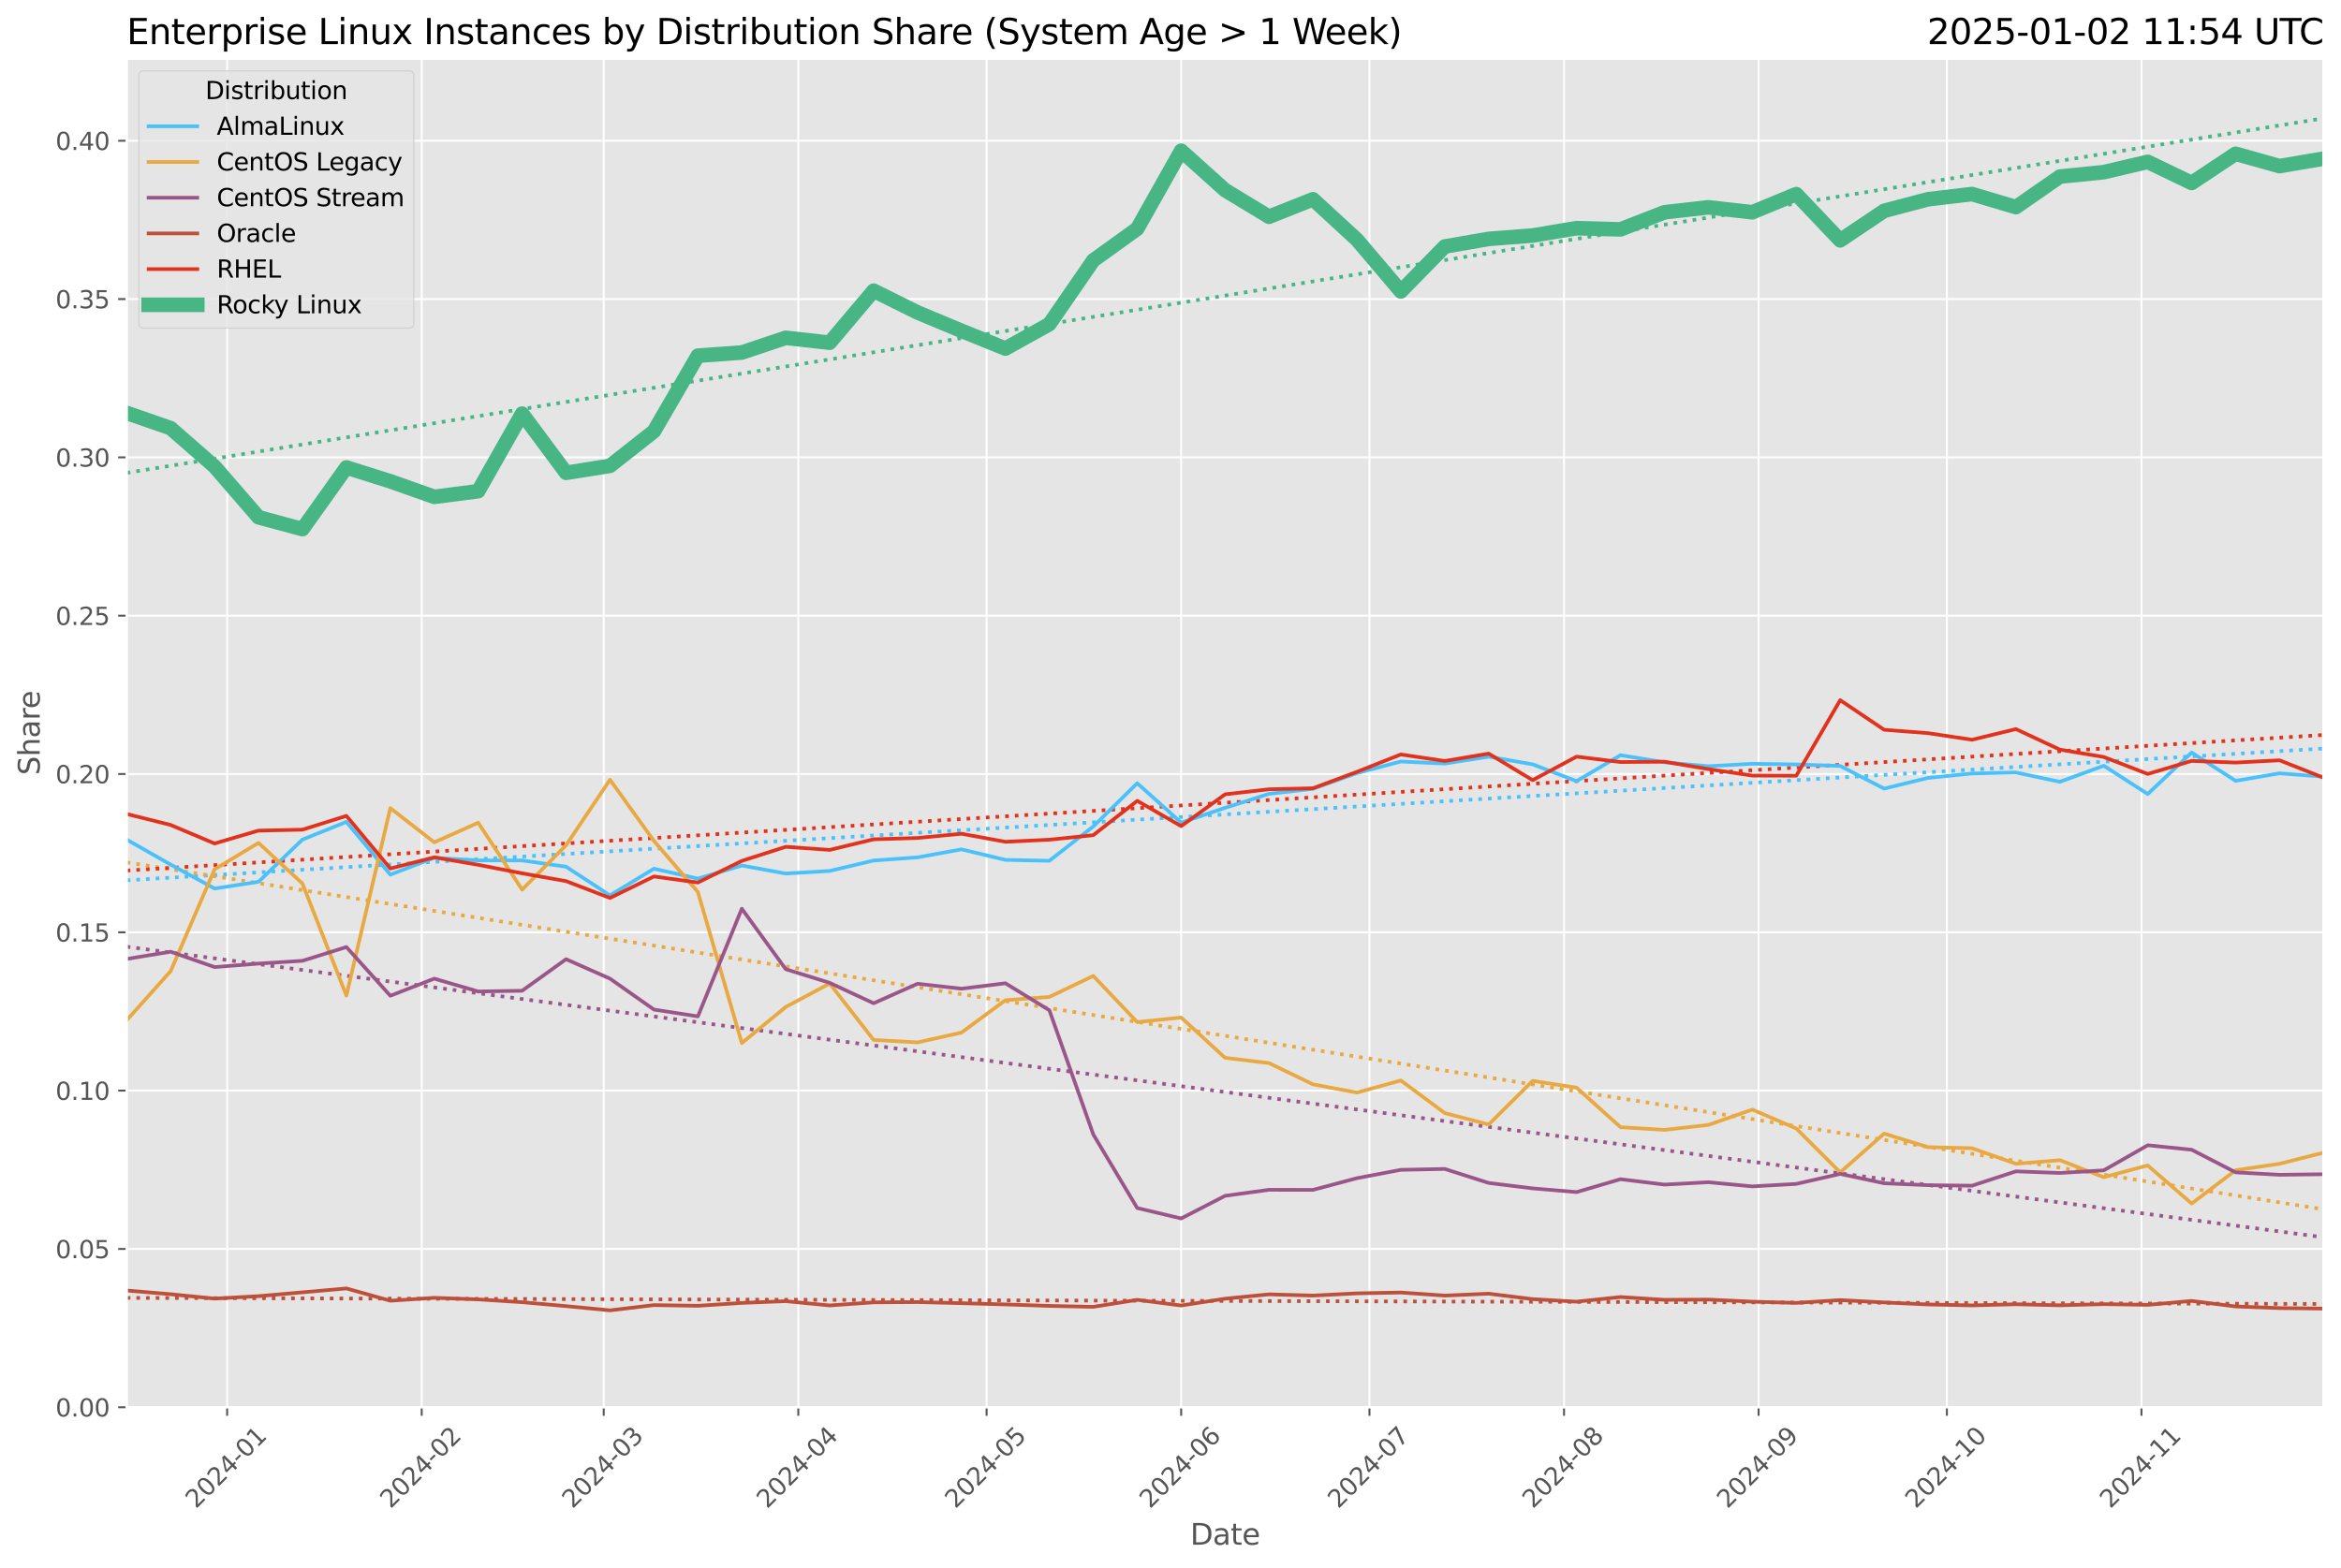 <?xml version="1.0" encoding="utf-8" standalone="no"?>
<!DOCTYPE svg PUBLIC "-//W3C//DTD SVG 1.1//EN"
  "http://www.w3.org/Graphics/SVG/1.1/DTD/svg11.dtd">
<svg xmlns:xlink="http://www.w3.org/1999/xlink" width="962.123pt" height="644.744pt" viewBox="0 0 962.123 644.744" xmlns="http://www.w3.org/2000/svg" version="1.1">
 <defs>
  <style type="text/css">*{stroke-linejoin: round; stroke-linecap: butt}</style>
 </defs>
 <g id="figure_1">
  <g id="patch_1">
   <path d="M 0 644.744 
L 962.123 644.744 
L 962.123 0 
L 0 0 
z
" style="fill: #ffffff"/>
  </g>
  <g id="axes_1">
   <g id="patch_2">
    <path d="M 52.079 578.542 
L 954.923 578.542 
L 954.923 24.142 
L 52.079 24.142 
z
" style="fill: #e5e5e5"/>
   </g>
   <g id="matplotlib.axis_1">
    <g id="xtick_1">
     <g id="line2d_1">
      <path d="M 93.352 578.542 
L 93.352 24.142 
" clip-path="url(#p61287c4ad7)" style="fill: none; stroke: #ffffff; stroke-width: 0.8; stroke-linecap: square"/>
     </g>
     <g id="line2d_2">
      <defs>
       <path id="m72797a8b6c" d="M 0 0 
L 0 3.5 
" style="stroke: #555555; stroke-width: 0.8"/>
      </defs>
      <g>
       <use xlink:href="#m72797a8b6c" x="93.352" y="578.542" style="fill: #555555; stroke: #555555; stroke-width: 0.8"/>
      </g>
     </g>
     <g id="text_1">
      <!-- 2024-01 -->
      <g style="fill: #555555" transform="translate(80.531 620.46) rotate(-45) scale(0.1 -0.1)">
       <defs>
        <path id="DejaVuSans-32" d="M 1228 531 
L 3431 531 
L 3431 0 
L 469 0 
L 469 531 
Q 828 903 1448 1529 
Q 2069 2156 2228 2338 
Q 2531 2678 2651 2914 
Q 2772 3150 2772 3378 
Q 2772 3750 2511 3984 
Q 2250 4219 1831 4219 
Q 1534 4219 1204 4116 
Q 875 4013 500 3803 
L 500 4441 
Q 881 4594 1212 4672 
Q 1544 4750 1819 4750 
Q 2544 4750 2975 4387 
Q 3406 4025 3406 3419 
Q 3406 3131 3298 2873 
Q 3191 2616 2906 2266 
Q 2828 2175 2409 1742 
Q 1991 1309 1228 531 
z
" transform="scale(0.016)"/>
        <path id="DejaVuSans-30" d="M 2034 4250 
Q 1547 4250 1301 3770 
Q 1056 3291 1056 2328 
Q 1056 1369 1301 889 
Q 1547 409 2034 409 
Q 2525 409 2770 889 
Q 3016 1369 3016 2328 
Q 3016 3291 2770 3770 
Q 2525 4250 2034 4250 
z
M 2034 4750 
Q 2819 4750 3233 4129 
Q 3647 3509 3647 2328 
Q 3647 1150 3233 529 
Q 2819 -91 2034 -91 
Q 1250 -91 836 529 
Q 422 1150 422 2328 
Q 422 3509 836 4129 
Q 1250 4750 2034 4750 
z
" transform="scale(0.016)"/>
        <path id="DejaVuSans-34" d="M 2419 4116 
L 825 1625 
L 2419 1625 
L 2419 4116 
z
M 2253 4666 
L 3047 4666 
L 3047 1625 
L 3713 1625 
L 3713 1100 
L 3047 1100 
L 3047 0 
L 2419 0 
L 2419 1100 
L 313 1100 
L 313 1709 
L 2253 4666 
z
" transform="scale(0.016)"/>
        <path id="DejaVuSans-2d" d="M 313 2009 
L 1997 2009 
L 1997 1497 
L 313 1497 
L 313 2009 
z
" transform="scale(0.016)"/>
        <path id="DejaVuSans-31" d="M 794 531 
L 1825 531 
L 1825 4091 
L 703 3866 
L 703 4441 
L 1819 4666 
L 2450 4666 
L 2450 531 
L 3481 531 
L 3481 0 
L 794 0 
L 794 531 
z
" transform="scale(0.016)"/>
       </defs>
       <use xlink:href="#DejaVuSans-32"/>
       <use xlink:href="#DejaVuSans-30" x="63.623"/>
       <use xlink:href="#DejaVuSans-32" x="127.246"/>
       <use xlink:href="#DejaVuSans-34" x="190.869"/>
       <use xlink:href="#DejaVuSans-2d" x="254.492"/>
       <use xlink:href="#DejaVuSans-30" x="290.576"/>
       <use xlink:href="#DejaVuSans-31" x="354.199"/>
      </g>
     </g>
    </g>
    <g id="xtick_2">
     <g id="line2d_3">
      <path d="M 173.318 578.542 
L 173.318 24.142 
" clip-path="url(#p61287c4ad7)" style="fill: none; stroke: #ffffff; stroke-width: 0.8; stroke-linecap: square"/>
     </g>
     <g id="line2d_4">
      <g>
       <use xlink:href="#m72797a8b6c" x="173.318" y="578.542" style="fill: #555555; stroke: #555555; stroke-width: 0.8"/>
      </g>
     </g>
     <g id="text_2">
      <!-- 2024-02 -->
      <g style="fill: #555555" transform="translate(160.497 620.46) rotate(-45) scale(0.1 -0.1)">
       <use xlink:href="#DejaVuSans-32"/>
       <use xlink:href="#DejaVuSans-30" x="63.623"/>
       <use xlink:href="#DejaVuSans-32" x="127.246"/>
       <use xlink:href="#DejaVuSans-34" x="190.869"/>
       <use xlink:href="#DejaVuSans-2d" x="254.492"/>
       <use xlink:href="#DejaVuSans-30" x="290.576"/>
       <use xlink:href="#DejaVuSans-32" x="354.199"/>
      </g>
     </g>
    </g>
    <g id="xtick_3">
     <g id="line2d_5">
      <path d="M 248.126 578.542 
L 248.126 24.142 
" clip-path="url(#p61287c4ad7)" style="fill: none; stroke: #ffffff; stroke-width: 0.8; stroke-linecap: square"/>
     </g>
     <g id="line2d_6">
      <g>
       <use xlink:href="#m72797a8b6c" x="248.126" y="578.542" style="fill: #555555; stroke: #555555; stroke-width: 0.8"/>
      </g>
     </g>
     <g id="text_3">
      <!-- 2024-03 -->
      <g style="fill: #555555" transform="translate(235.304 620.46) rotate(-45) scale(0.1 -0.1)">
       <defs>
        <path id="DejaVuSans-33" d="M 2597 2516 
Q 3050 2419 3304 2112 
Q 3559 1806 3559 1356 
Q 3559 666 3084 287 
Q 2609 -91 1734 -91 
Q 1441 -91 1130 -33 
Q 819 25 488 141 
L 488 750 
Q 750 597 1062 519 
Q 1375 441 1716 441 
Q 2309 441 2620 675 
Q 2931 909 2931 1356 
Q 2931 1769 2642 2001 
Q 2353 2234 1838 2234 
L 1294 2234 
L 1294 2753 
L 1863 2753 
Q 2328 2753 2575 2939 
Q 2822 3125 2822 3475 
Q 2822 3834 2567 4026 
Q 2313 4219 1838 4219 
Q 1578 4219 1281 4162 
Q 984 4106 628 3988 
L 628 4550 
Q 988 4650 1302 4700 
Q 1616 4750 1894 4750 
Q 2613 4750 3031 4423 
Q 3450 4097 3450 3541 
Q 3450 3153 3228 2886 
Q 3006 2619 2597 2516 
z
" transform="scale(0.016)"/>
       </defs>
       <use xlink:href="#DejaVuSans-32"/>
       <use xlink:href="#DejaVuSans-30" x="63.623"/>
       <use xlink:href="#DejaVuSans-32" x="127.246"/>
       <use xlink:href="#DejaVuSans-34" x="190.869"/>
       <use xlink:href="#DejaVuSans-2d" x="254.492"/>
       <use xlink:href="#DejaVuSans-30" x="290.576"/>
       <use xlink:href="#DejaVuSans-33" x="354.199"/>
      </g>
     </g>
    </g>
    <g id="xtick_4">
     <g id="line2d_7">
      <path d="M 328.092 578.542 
L 328.092 24.142 
" clip-path="url(#p61287c4ad7)" style="fill: none; stroke: #ffffff; stroke-width: 0.8; stroke-linecap: square"/>
     </g>
     <g id="line2d_8">
      <g>
       <use xlink:href="#m72797a8b6c" x="328.092" y="578.542" style="fill: #555555; stroke: #555555; stroke-width: 0.8"/>
      </g>
     </g>
     <g id="text_4">
      <!-- 2024-04 -->
      <g style="fill: #555555" transform="translate(315.27 620.46) rotate(-45) scale(0.1 -0.1)">
       <use xlink:href="#DejaVuSans-32"/>
       <use xlink:href="#DejaVuSans-30" x="63.623"/>
       <use xlink:href="#DejaVuSans-32" x="127.246"/>
       <use xlink:href="#DejaVuSans-34" x="190.869"/>
       <use xlink:href="#DejaVuSans-2d" x="254.492"/>
       <use xlink:href="#DejaVuSans-30" x="290.576"/>
       <use xlink:href="#DejaVuSans-34" x="354.199"/>
      </g>
     </g>
    </g>
    <g id="xtick_5">
     <g id="line2d_9">
      <path d="M 405.478 578.542 
L 405.478 24.142 
" clip-path="url(#p61287c4ad7)" style="fill: none; stroke: #ffffff; stroke-width: 0.8; stroke-linecap: square"/>
     </g>
     <g id="line2d_10">
      <g>
       <use xlink:href="#m72797a8b6c" x="405.478" y="578.542" style="fill: #555555; stroke: #555555; stroke-width: 0.8"/>
      </g>
     </g>
     <g id="text_5">
      <!-- 2024-05 -->
      <g style="fill: #555555" transform="translate(392.657 620.46) rotate(-45) scale(0.1 -0.1)">
       <defs>
        <path id="DejaVuSans-35" d="M 691 4666 
L 3169 4666 
L 3169 4134 
L 1269 4134 
L 1269 2991 
Q 1406 3038 1543 3061 
Q 1681 3084 1819 3084 
Q 2600 3084 3056 2656 
Q 3513 2228 3513 1497 
Q 3513 744 3044 326 
Q 2575 -91 1722 -91 
Q 1428 -91 1123 -41 
Q 819 9 494 109 
L 494 744 
Q 775 591 1075 516 
Q 1375 441 1709 441 
Q 2250 441 2565 725 
Q 2881 1009 2881 1497 
Q 2881 1984 2565 2268 
Q 2250 2553 1709 2553 
Q 1456 2553 1204 2497 
Q 953 2441 691 2322 
L 691 4666 
z
" transform="scale(0.016)"/>
       </defs>
       <use xlink:href="#DejaVuSans-32"/>
       <use xlink:href="#DejaVuSans-30" x="63.623"/>
       <use xlink:href="#DejaVuSans-32" x="127.246"/>
       <use xlink:href="#DejaVuSans-34" x="190.869"/>
       <use xlink:href="#DejaVuSans-2d" x="254.492"/>
       <use xlink:href="#DejaVuSans-30" x="290.576"/>
       <use xlink:href="#DejaVuSans-35" x="354.199"/>
      </g>
     </g>
    </g>
    <g id="xtick_6">
     <g id="line2d_11">
      <path d="M 485.444 578.542 
L 485.444 24.142 
" clip-path="url(#p61287c4ad7)" style="fill: none; stroke: #ffffff; stroke-width: 0.8; stroke-linecap: square"/>
     </g>
     <g id="line2d_12">
      <g>
       <use xlink:href="#m72797a8b6c" x="485.444" y="578.542" style="fill: #555555; stroke: #555555; stroke-width: 0.8"/>
      </g>
     </g>
     <g id="text_6">
      <!-- 2024-06 -->
      <g style="fill: #555555" transform="translate(472.623 620.46) rotate(-45) scale(0.1 -0.1)">
       <defs>
        <path id="DejaVuSans-36" d="M 2113 2584 
Q 1688 2584 1439 2293 
Q 1191 2003 1191 1497 
Q 1191 994 1439 701 
Q 1688 409 2113 409 
Q 2538 409 2786 701 
Q 3034 994 3034 1497 
Q 3034 2003 2786 2293 
Q 2538 2584 2113 2584 
z
M 3366 4563 
L 3366 3988 
Q 3128 4100 2886 4159 
Q 2644 4219 2406 4219 
Q 1781 4219 1451 3797 
Q 1122 3375 1075 2522 
Q 1259 2794 1537 2939 
Q 1816 3084 2150 3084 
Q 2853 3084 3261 2657 
Q 3669 2231 3669 1497 
Q 3669 778 3244 343 
Q 2819 -91 2113 -91 
Q 1303 -91 875 529 
Q 447 1150 447 2328 
Q 447 3434 972 4092 
Q 1497 4750 2381 4750 
Q 2619 4750 2861 4703 
Q 3103 4656 3366 4563 
z
" transform="scale(0.016)"/>
       </defs>
       <use xlink:href="#DejaVuSans-32"/>
       <use xlink:href="#DejaVuSans-30" x="63.623"/>
       <use xlink:href="#DejaVuSans-32" x="127.246"/>
       <use xlink:href="#DejaVuSans-34" x="190.869"/>
       <use xlink:href="#DejaVuSans-2d" x="254.492"/>
       <use xlink:href="#DejaVuSans-30" x="290.576"/>
       <use xlink:href="#DejaVuSans-36" x="354.199"/>
      </g>
     </g>
    </g>
    <g id="xtick_7">
     <g id="line2d_13">
      <path d="M 562.831 578.542 
L 562.831 24.142 
" clip-path="url(#p61287c4ad7)" style="fill: none; stroke: #ffffff; stroke-width: 0.8; stroke-linecap: square"/>
     </g>
     <g id="line2d_14">
      <g>
       <use xlink:href="#m72797a8b6c" x="562.831" y="578.542" style="fill: #555555; stroke: #555555; stroke-width: 0.8"/>
      </g>
     </g>
     <g id="text_7">
      <!-- 2024-07 -->
      <g style="fill: #555555" transform="translate(550.01 620.46) rotate(-45) scale(0.1 -0.1)">
       <defs>
        <path id="DejaVuSans-37" d="M 525 4666 
L 3525 4666 
L 3525 4397 
L 1831 0 
L 1172 0 
L 2766 4134 
L 525 4134 
L 525 4666 
z
" transform="scale(0.016)"/>
       </defs>
       <use xlink:href="#DejaVuSans-32"/>
       <use xlink:href="#DejaVuSans-30" x="63.623"/>
       <use xlink:href="#DejaVuSans-32" x="127.246"/>
       <use xlink:href="#DejaVuSans-34" x="190.869"/>
       <use xlink:href="#DejaVuSans-2d" x="254.492"/>
       <use xlink:href="#DejaVuSans-30" x="290.576"/>
       <use xlink:href="#DejaVuSans-37" x="354.199"/>
      </g>
     </g>
    </g>
    <g id="xtick_8">
     <g id="line2d_15">
      <path d="M 642.797 578.542 
L 642.797 24.142 
" clip-path="url(#p61287c4ad7)" style="fill: none; stroke: #ffffff; stroke-width: 0.8; stroke-linecap: square"/>
     </g>
     <g id="line2d_16">
      <g>
       <use xlink:href="#m72797a8b6c" x="642.797" y="578.542" style="fill: #555555; stroke: #555555; stroke-width: 0.8"/>
      </g>
     </g>
     <g id="text_8">
      <!-- 2024-08 -->
      <g style="fill: #555555" transform="translate(629.976 620.46) rotate(-45) scale(0.1 -0.1)">
       <defs>
        <path id="DejaVuSans-38" d="M 2034 2216 
Q 1584 2216 1326 1975 
Q 1069 1734 1069 1313 
Q 1069 891 1326 650 
Q 1584 409 2034 409 
Q 2484 409 2743 651 
Q 3003 894 3003 1313 
Q 3003 1734 2745 1975 
Q 2488 2216 2034 2216 
z
M 1403 2484 
Q 997 2584 770 2862 
Q 544 3141 544 3541 
Q 544 4100 942 4425 
Q 1341 4750 2034 4750 
Q 2731 4750 3128 4425 
Q 3525 4100 3525 3541 
Q 3525 3141 3298 2862 
Q 3072 2584 2669 2484 
Q 3125 2378 3379 2068 
Q 3634 1759 3634 1313 
Q 3634 634 3220 271 
Q 2806 -91 2034 -91 
Q 1263 -91 848 271 
Q 434 634 434 1313 
Q 434 1759 690 2068 
Q 947 2378 1403 2484 
z
M 1172 3481 
Q 1172 3119 1398 2916 
Q 1625 2713 2034 2713 
Q 2441 2713 2670 2916 
Q 2900 3119 2900 3481 
Q 2900 3844 2670 4047 
Q 2441 4250 2034 4250 
Q 1625 4250 1398 4047 
Q 1172 3844 1172 3481 
z
" transform="scale(0.016)"/>
       </defs>
       <use xlink:href="#DejaVuSans-32"/>
       <use xlink:href="#DejaVuSans-30" x="63.623"/>
       <use xlink:href="#DejaVuSans-32" x="127.246"/>
       <use xlink:href="#DejaVuSans-34" x="190.869"/>
       <use xlink:href="#DejaVuSans-2d" x="254.492"/>
       <use xlink:href="#DejaVuSans-30" x="290.576"/>
       <use xlink:href="#DejaVuSans-38" x="354.199"/>
      </g>
     </g>
    </g>
    <g id="xtick_9">
     <g id="line2d_17">
      <path d="M 722.763 578.542 
L 722.763 24.142 
" clip-path="url(#p61287c4ad7)" style="fill: none; stroke: #ffffff; stroke-width: 0.8; stroke-linecap: square"/>
     </g>
     <g id="line2d_18">
      <g>
       <use xlink:href="#m72797a8b6c" x="722.763" y="578.542" style="fill: #555555; stroke: #555555; stroke-width: 0.8"/>
      </g>
     </g>
     <g id="text_9">
      <!-- 2024-09 -->
      <g style="fill: #555555" transform="translate(709.942 620.46) rotate(-45) scale(0.1 -0.1)">
       <defs>
        <path id="DejaVuSans-39" d="M 703 97 
L 703 672 
Q 941 559 1184 500 
Q 1428 441 1663 441 
Q 2288 441 2617 861 
Q 2947 1281 2994 2138 
Q 2813 1869 2534 1725 
Q 2256 1581 1919 1581 
Q 1219 1581 811 2004 
Q 403 2428 403 3163 
Q 403 3881 828 4315 
Q 1253 4750 1959 4750 
Q 2769 4750 3195 4129 
Q 3622 3509 3622 2328 
Q 3622 1225 3098 567 
Q 2575 -91 1691 -91 
Q 1453 -91 1209 -44 
Q 966 3 703 97 
z
M 1959 2075 
Q 2384 2075 2632 2365 
Q 2881 2656 2881 3163 
Q 2881 3666 2632 3958 
Q 2384 4250 1959 4250 
Q 1534 4250 1286 3958 
Q 1038 3666 1038 3163 
Q 1038 2656 1286 2365 
Q 1534 2075 1959 2075 
z
" transform="scale(0.016)"/>
       </defs>
       <use xlink:href="#DejaVuSans-32"/>
       <use xlink:href="#DejaVuSans-30" x="63.623"/>
       <use xlink:href="#DejaVuSans-32" x="127.246"/>
       <use xlink:href="#DejaVuSans-34" x="190.869"/>
       <use xlink:href="#DejaVuSans-2d" x="254.492"/>
       <use xlink:href="#DejaVuSans-30" x="290.576"/>
       <use xlink:href="#DejaVuSans-39" x="354.199"/>
      </g>
     </g>
    </g>
    <g id="xtick_10">
     <g id="line2d_19">
      <path d="M 800.15 578.542 
L 800.15 24.142 
" clip-path="url(#p61287c4ad7)" style="fill: none; stroke: #ffffff; stroke-width: 0.8; stroke-linecap: square"/>
     </g>
     <g id="line2d_20">
      <g>
       <use xlink:href="#m72797a8b6c" x="800.15" y="578.542" style="fill: #555555; stroke: #555555; stroke-width: 0.8"/>
      </g>
     </g>
     <g id="text_10">
      <!-- 2024-10 -->
      <g style="fill: #555555" transform="translate(787.329 620.46) rotate(-45) scale(0.1 -0.1)">
       <use xlink:href="#DejaVuSans-32"/>
       <use xlink:href="#DejaVuSans-30" x="63.623"/>
       <use xlink:href="#DejaVuSans-32" x="127.246"/>
       <use xlink:href="#DejaVuSans-34" x="190.869"/>
       <use xlink:href="#DejaVuSans-2d" x="254.492"/>
       <use xlink:href="#DejaVuSans-31" x="290.576"/>
       <use xlink:href="#DejaVuSans-30" x="354.199"/>
      </g>
     </g>
    </g>
    <g id="xtick_11">
     <g id="line2d_21">
      <path d="M 880.116 578.542 
L 880.116 24.142 
" clip-path="url(#p61287c4ad7)" style="fill: none; stroke: #ffffff; stroke-width: 0.8; stroke-linecap: square"/>
     </g>
     <g id="line2d_22">
      <g>
       <use xlink:href="#m72797a8b6c" x="880.116" y="578.542" style="fill: #555555; stroke: #555555; stroke-width: 0.8"/>
      </g>
     </g>
     <g id="text_11">
      <!-- 2024-11 -->
      <g style="fill: #555555" transform="translate(867.295 620.46) rotate(-45) scale(0.1 -0.1)">
       <use xlink:href="#DejaVuSans-32"/>
       <use xlink:href="#DejaVuSans-30" x="63.623"/>
       <use xlink:href="#DejaVuSans-32" x="127.246"/>
       <use xlink:href="#DejaVuSans-34" x="190.869"/>
       <use xlink:href="#DejaVuSans-2d" x="254.492"/>
       <use xlink:href="#DejaVuSans-31" x="290.576"/>
       <use xlink:href="#DejaVuSans-31" x="354.199"/>
      </g>
     </g>
    </g>
    <g id="text_12">
     <!-- Date -->
     <g style="fill: #555555" transform="translate(489.16 635.048) scale(0.12 -0.12)">
      <defs>
       <path id="DejaVuSans-44" d="M 1259 4147 
L 1259 519 
L 2022 519 
Q 2988 519 3436 956 
Q 3884 1394 3884 2338 
Q 3884 3275 3436 3711 
Q 2988 4147 2022 4147 
L 1259 4147 
z
M 628 4666 
L 1925 4666 
Q 3281 4666 3915 4102 
Q 4550 3538 4550 2338 
Q 4550 1131 3912 565 
Q 3275 0 1925 0 
L 628 0 
L 628 4666 
z
" transform="scale(0.016)"/>
       <path id="DejaVuSans-61" d="M 2194 1759 
Q 1497 1759 1228 1600 
Q 959 1441 959 1056 
Q 959 750 1161 570 
Q 1363 391 1709 391 
Q 2188 391 2477 730 
Q 2766 1069 2766 1631 
L 2766 1759 
L 2194 1759 
z
M 3341 1997 
L 3341 0 
L 2766 0 
L 2766 531 
Q 2569 213 2275 61 
Q 1981 -91 1556 -91 
Q 1019 -91 701 211 
Q 384 513 384 1019 
Q 384 1609 779 1909 
Q 1175 2209 1959 2209 
L 2766 2209 
L 2766 2266 
Q 2766 2663 2505 2880 
Q 2244 3097 1772 3097 
Q 1472 3097 1187 3025 
Q 903 2953 641 2809 
L 641 3341 
Q 956 3463 1253 3523 
Q 1550 3584 1831 3584 
Q 2591 3584 2966 3190 
Q 3341 2797 3341 1997 
z
" transform="scale(0.016)"/>
       <path id="DejaVuSans-74" d="M 1172 4494 
L 1172 3500 
L 2356 3500 
L 2356 3053 
L 1172 3053 
L 1172 1153 
Q 1172 725 1289 603 
Q 1406 481 1766 481 
L 2356 481 
L 2356 0 
L 1766 0 
Q 1100 0 847 248 
Q 594 497 594 1153 
L 594 3053 
L 172 3053 
L 172 3500 
L 594 3500 
L 594 4494 
L 1172 4494 
z
" transform="scale(0.016)"/>
       <path id="DejaVuSans-65" d="M 3597 1894 
L 3597 1613 
L 953 1613 
Q 991 1019 1311 708 
Q 1631 397 2203 397 
Q 2534 397 2845 478 
Q 3156 559 3463 722 
L 3463 178 
Q 3153 47 2828 -22 
Q 2503 -91 2169 -91 
Q 1331 -91 842 396 
Q 353 884 353 1716 
Q 353 2575 817 3079 
Q 1281 3584 2069 3584 
Q 2775 3584 3186 3129 
Q 3597 2675 3597 1894 
z
M 3022 2063 
Q 3016 2534 2758 2815 
Q 2500 3097 2075 3097 
Q 1594 3097 1305 2825 
Q 1016 2553 972 2059 
L 3022 2063 
z
" transform="scale(0.016)"/>
      </defs>
      <use xlink:href="#DejaVuSans-44"/>
      <use xlink:href="#DejaVuSans-61" x="77.002"/>
      <use xlink:href="#DejaVuSans-74" x="138.281"/>
      <use xlink:href="#DejaVuSans-65" x="177.49"/>
     </g>
    </g>
   </g>
   <g id="matplotlib.axis_2">
    <g id="ytick_1">
     <g id="line2d_23">
      <path d="M 52.079 578.542 
L 954.923 578.542 
" clip-path="url(#p61287c4ad7)" style="fill: none; stroke: #ffffff; stroke-width: 0.8; stroke-linecap: square"/>
     </g>
     <g id="line2d_24">
      <defs>
       <path id="mdb76c72322" d="M 0 0 
L -3.5 0 
" style="stroke: #555555; stroke-width: 0.8"/>
      </defs>
      <g>
       <use xlink:href="#mdb76c72322" x="52.079" y="578.542" style="fill: #555555; stroke: #555555; stroke-width: 0.8"/>
      </g>
     </g>
     <g id="text_13">
      <!-- 0.00 -->
      <g style="fill: #555555" transform="translate(22.814 582.341) scale(0.1 -0.1)">
       <defs>
        <path id="DejaVuSans-2e" d="M 684 794 
L 1344 794 
L 1344 0 
L 684 0 
L 684 794 
z
" transform="scale(0.016)"/>
       </defs>
       <use xlink:href="#DejaVuSans-30"/>
       <use xlink:href="#DejaVuSans-2e" x="63.623"/>
       <use xlink:href="#DejaVuSans-30" x="95.41"/>
       <use xlink:href="#DejaVuSans-30" x="159.033"/>
      </g>
     </g>
    </g>
    <g id="ytick_2">
     <g id="line2d_25">
      <path d="M 52.079 513.457 
L 954.923 513.457 
" clip-path="url(#p61287c4ad7)" style="fill: none; stroke: #ffffff; stroke-width: 0.8; stroke-linecap: square"/>
     </g>
     <g id="line2d_26">
      <g>
       <use xlink:href="#mdb76c72322" x="52.079" y="513.457" style="fill: #555555; stroke: #555555; stroke-width: 0.8"/>
      </g>
     </g>
     <g id="text_14">
      <!-- 0.05 -->
      <g style="fill: #555555" transform="translate(22.814 517.256) scale(0.1 -0.1)">
       <use xlink:href="#DejaVuSans-30"/>
       <use xlink:href="#DejaVuSans-2e" x="63.623"/>
       <use xlink:href="#DejaVuSans-30" x="95.41"/>
       <use xlink:href="#DejaVuSans-35" x="159.033"/>
      </g>
     </g>
    </g>
    <g id="ytick_3">
     <g id="line2d_27">
      <path d="M 52.079 448.371 
L 954.923 448.371 
" clip-path="url(#p61287c4ad7)" style="fill: none; stroke: #ffffff; stroke-width: 0.8; stroke-linecap: square"/>
     </g>
     <g id="line2d_28">
      <g>
       <use xlink:href="#mdb76c72322" x="52.079" y="448.371" style="fill: #555555; stroke: #555555; stroke-width: 0.8"/>
      </g>
     </g>
     <g id="text_15">
      <!-- 0.10 -->
      <g style="fill: #555555" transform="translate(22.814 452.17) scale(0.1 -0.1)">
       <use xlink:href="#DejaVuSans-30"/>
       <use xlink:href="#DejaVuSans-2e" x="63.623"/>
       <use xlink:href="#DejaVuSans-31" x="95.41"/>
       <use xlink:href="#DejaVuSans-30" x="159.033"/>
      </g>
     </g>
    </g>
    <g id="ytick_4">
     <g id="line2d_29">
      <path d="M 52.079 383.286 
L 954.923 383.286 
" clip-path="url(#p61287c4ad7)" style="fill: none; stroke: #ffffff; stroke-width: 0.8; stroke-linecap: square"/>
     </g>
     <g id="line2d_30">
      <g>
       <use xlink:href="#mdb76c72322" x="52.079" y="383.286" style="fill: #555555; stroke: #555555; stroke-width: 0.8"/>
      </g>
     </g>
     <g id="text_16">
      <!-- 0.15 -->
      <g style="fill: #555555" transform="translate(22.814 387.085) scale(0.1 -0.1)">
       <use xlink:href="#DejaVuSans-30"/>
       <use xlink:href="#DejaVuSans-2e" x="63.623"/>
       <use xlink:href="#DejaVuSans-31" x="95.41"/>
       <use xlink:href="#DejaVuSans-35" x="159.033"/>
      </g>
     </g>
    </g>
    <g id="ytick_5">
     <g id="line2d_31">
      <path d="M 52.079 318.201 
L 954.923 318.201 
" clip-path="url(#p61287c4ad7)" style="fill: none; stroke: #ffffff; stroke-width: 0.8; stroke-linecap: square"/>
     </g>
     <g id="line2d_32">
      <g>
       <use xlink:href="#mdb76c72322" x="52.079" y="318.201" style="fill: #555555; stroke: #555555; stroke-width: 0.8"/>
      </g>
     </g>
     <g id="text_17">
      <!-- 0.20 -->
      <g style="fill: #555555" transform="translate(22.814 322) scale(0.1 -0.1)">
       <use xlink:href="#DejaVuSans-30"/>
       <use xlink:href="#DejaVuSans-2e" x="63.623"/>
       <use xlink:href="#DejaVuSans-32" x="95.41"/>
       <use xlink:href="#DejaVuSans-30" x="159.033"/>
      </g>
     </g>
    </g>
    <g id="ytick_6">
     <g id="line2d_33">
      <path d="M 52.079 253.116 
L 954.923 253.116 
" clip-path="url(#p61287c4ad7)" style="fill: none; stroke: #ffffff; stroke-width: 0.8; stroke-linecap: square"/>
     </g>
     <g id="line2d_34">
      <g>
       <use xlink:href="#mdb76c72322" x="52.079" y="253.116" style="fill: #555555; stroke: #555555; stroke-width: 0.8"/>
      </g>
     </g>
     <g id="text_18">
      <!-- 0.25 -->
      <g style="fill: #555555" transform="translate(22.814 256.915) scale(0.1 -0.1)">
       <use xlink:href="#DejaVuSans-30"/>
       <use xlink:href="#DejaVuSans-2e" x="63.623"/>
       <use xlink:href="#DejaVuSans-32" x="95.41"/>
       <use xlink:href="#DejaVuSans-35" x="159.033"/>
      </g>
     </g>
    </g>
    <g id="ytick_7">
     <g id="line2d_35">
      <path d="M 52.079 188.03 
L 954.923 188.03 
" clip-path="url(#p61287c4ad7)" style="fill: none; stroke: #ffffff; stroke-width: 0.8; stroke-linecap: square"/>
     </g>
     <g id="line2d_36">
      <g>
       <use xlink:href="#mdb76c72322" x="52.079" y="188.03" style="fill: #555555; stroke: #555555; stroke-width: 0.8"/>
      </g>
     </g>
     <g id="text_19">
      <!-- 0.30 -->
      <g style="fill: #555555" transform="translate(22.814 191.83) scale(0.1 -0.1)">
       <use xlink:href="#DejaVuSans-30"/>
       <use xlink:href="#DejaVuSans-2e" x="63.623"/>
       <use xlink:href="#DejaVuSans-33" x="95.41"/>
       <use xlink:href="#DejaVuSans-30" x="159.033"/>
      </g>
     </g>
    </g>
    <g id="ytick_8">
     <g id="line2d_37">
      <path d="M 52.079 122.945 
L 954.923 122.945 
" clip-path="url(#p61287c4ad7)" style="fill: none; stroke: #ffffff; stroke-width: 0.8; stroke-linecap: square"/>
     </g>
     <g id="line2d_38">
      <g>
       <use xlink:href="#mdb76c72322" x="52.079" y="122.945" style="fill: #555555; stroke: #555555; stroke-width: 0.8"/>
      </g>
     </g>
     <g id="text_20">
      <!-- 0.35 -->
      <g style="fill: #555555" transform="translate(22.814 126.744) scale(0.1 -0.1)">
       <use xlink:href="#DejaVuSans-30"/>
       <use xlink:href="#DejaVuSans-2e" x="63.623"/>
       <use xlink:href="#DejaVuSans-33" x="95.41"/>
       <use xlink:href="#DejaVuSans-35" x="159.033"/>
      </g>
     </g>
    </g>
    <g id="ytick_9">
     <g id="line2d_39">
      <path d="M 52.079 57.86 
L 954.923 57.86 
" clip-path="url(#p61287c4ad7)" style="fill: none; stroke: #ffffff; stroke-width: 0.8; stroke-linecap: square"/>
     </g>
     <g id="line2d_40">
      <g>
       <use xlink:href="#mdb76c72322" x="52.079" y="57.86" style="fill: #555555; stroke: #555555; stroke-width: 0.8"/>
      </g>
     </g>
     <g id="text_21">
      <!-- 0.40 -->
      <g style="fill: #555555" transform="translate(22.814 61.659) scale(0.1 -0.1)">
       <use xlink:href="#DejaVuSans-30"/>
       <use xlink:href="#DejaVuSans-2e" x="63.623"/>
       <use xlink:href="#DejaVuSans-34" x="95.41"/>
       <use xlink:href="#DejaVuSans-30" x="159.033"/>
      </g>
     </g>
    </g>
    <g id="text_22">
     <!-- Share -->
     <g style="fill: #555555" transform="translate(16.318 318.654) rotate(-90) scale(0.12 -0.12)">
      <defs>
       <path id="DejaVuSans-53" d="M 3425 4513 
L 3425 3897 
Q 3066 4069 2747 4153 
Q 2428 4238 2131 4238 
Q 1616 4238 1336 4038 
Q 1056 3838 1056 3469 
Q 1056 3159 1242 3001 
Q 1428 2844 1947 2747 
L 2328 2669 
Q 3034 2534 3370 2195 
Q 3706 1856 3706 1288 
Q 3706 609 3251 259 
Q 2797 -91 1919 -91 
Q 1588 -91 1214 -16 
Q 841 59 441 206 
L 441 856 
Q 825 641 1194 531 
Q 1563 422 1919 422 
Q 2459 422 2753 634 
Q 3047 847 3047 1241 
Q 3047 1584 2836 1778 
Q 2625 1972 2144 2069 
L 1759 2144 
Q 1053 2284 737 2584 
Q 422 2884 422 3419 
Q 422 4038 858 4394 
Q 1294 4750 2059 4750 
Q 2388 4750 2728 4690 
Q 3069 4631 3425 4513 
z
" transform="scale(0.016)"/>
       <path id="DejaVuSans-68" d="M 3513 2113 
L 3513 0 
L 2938 0 
L 2938 2094 
Q 2938 2591 2744 2837 
Q 2550 3084 2163 3084 
Q 1697 3084 1428 2787 
Q 1159 2491 1159 1978 
L 1159 0 
L 581 0 
L 581 4863 
L 1159 4863 
L 1159 2956 
Q 1366 3272 1645 3428 
Q 1925 3584 2291 3584 
Q 2894 3584 3203 3211 
Q 3513 2838 3513 2113 
z
" transform="scale(0.016)"/>
       <path id="DejaVuSans-72" d="M 2631 2963 
Q 2534 3019 2420 3045 
Q 2306 3072 2169 3072 
Q 1681 3072 1420 2755 
Q 1159 2438 1159 1844 
L 1159 0 
L 581 0 
L 581 3500 
L 1159 3500 
L 1159 2956 
Q 1341 3275 1631 3429 
Q 1922 3584 2338 3584 
Q 2397 3584 2469 3576 
Q 2541 3569 2628 3553 
L 2631 2963 
z
" transform="scale(0.016)"/>
      </defs>
      <use xlink:href="#DejaVuSans-53"/>
      <use xlink:href="#DejaVuSans-68" x="63.477"/>
      <use xlink:href="#DejaVuSans-61" x="126.855"/>
      <use xlink:href="#DejaVuSans-72" x="188.135"/>
      <use xlink:href="#DejaVuSans-65" x="226.998"/>
     </g>
    </g>
   </g>
   <g id="line2d_41">
    <path d="M 52.079 361.901 
L 61.199 361.354 
L 70.319 360.807 
L 79.438 360.26 
L 88.558 359.713 
L 97.678 359.165 
L 106.797 358.618 
L 115.917 358.071 
L 125.036 357.524 
L 134.156 356.976 
L 143.276 356.429 
L 152.395 355.882 
L 161.515 355.335 
L 170.635 354.788 
L 179.754 354.24 
L 188.874 353.693 
L 197.994 353.146 
L 207.113 352.599 
L 216.233 352.052 
L 225.352 351.504 
L 234.472 350.957 
L 243.592 350.41 
L 252.711 349.863 
L 261.831 349.315 
L 270.951 348.768 
L 280.07 348.221 
L 289.19 347.674 
L 298.31 347.127 
L 307.429 346.579 
L 316.549 346.032 
L 325.668 345.485 
L 334.788 344.938 
L 343.908 344.391 
L 353.027 343.843 
L 362.147 343.296 
L 371.267 342.749 
L 380.386 342.202 
L 389.506 341.654 
L 398.626 341.107 
L 407.745 340.56 
L 416.865 340.013 
L 425.984 339.466 
L 435.104 338.918 
L 444.224 338.371 
L 453.343 337.824 
L 462.463 337.277 
L 471.583 336.729 
L 480.702 336.182 
L 489.822 335.635 
L 498.942 335.088 
L 508.061 334.541 
L 517.181 333.993 
L 526.3 333.446 
L 535.42 332.899 
L 544.54 332.352 
L 553.659 331.805 
L 562.779 331.257 
L 571.899 330.71 
L 581.018 330.163 
L 590.138 329.616 
L 599.258 329.068 
L 608.377 328.521 
L 617.497 327.974 
L 626.616 327.427 
L 635.736 326.88 
L 644.856 326.332 
L 653.975 325.785 
L 663.095 325.238 
L 672.215 324.691 
L 681.334 324.144 
L 690.454 323.596 
L 699.574 323.049 
L 708.693 322.502 
L 717.813 321.955 
L 726.932 321.407 
L 736.052 320.86 
L 745.172 320.313 
L 754.291 319.766 
L 763.411 319.219 
L 772.531 318.671 
L 781.65 318.124 
L 790.77 317.577 
L 799.89 317.03 
L 809.009 316.483 
L 818.129 315.935 
L 827.248 315.388 
L 836.368 314.841 
L 845.488 314.294 
L 854.607 313.746 
L 863.727 313.199 
L 872.847 312.652 
L 881.966 312.105 
L 891.086 311.558 
L 900.206 311.01 
L 909.325 310.463 
L 918.445 309.916 
L 927.564 309.369 
L 936.684 308.821 
L 945.804 308.274 
L 954.923 307.727 
" clip-path="url(#p61287c4ad7)" style="fill: none; stroke-dasharray: 1.5,2.475; stroke-dashoffset: 0; stroke: #4ac1fa; stroke-width: 1.5"/>
   </g>
   <g id="line2d_42">
    <path d="M 52.079 354.513 
L 61.199 355.954 
L 70.319 357.395 
L 79.438 358.836 
L 88.558 360.277 
L 97.678 361.718 
L 106.797 363.159 
L 115.917 364.6 
L 125.036 366.041 
L 134.156 367.482 
L 143.276 368.923 
L 152.395 370.364 
L 161.515 371.805 
L 170.635 373.245 
L 179.754 374.686 
L 188.874 376.127 
L 197.994 377.568 
L 207.113 379.009 
L 216.233 380.45 
L 225.352 381.891 
L 234.472 383.332 
L 243.592 384.773 
L 252.711 386.214 
L 261.831 387.655 
L 270.951 389.096 
L 280.07 390.537 
L 289.19 391.978 
L 298.31 393.419 
L 307.429 394.859 
L 316.549 396.3 
L 325.668 397.741 
L 334.788 399.182 
L 343.908 400.623 
L 353.027 402.064 
L 362.147 403.505 
L 371.267 404.946 
L 380.386 406.387 
L 389.506 407.828 
L 398.626 409.269 
L 407.745 410.71 
L 416.865 412.151 
L 425.984 413.592 
L 435.104 415.033 
L 444.224 416.473 
L 453.343 417.914 
L 462.463 419.355 
L 471.583 420.796 
L 480.702 422.237 
L 489.822 423.678 
L 498.942 425.119 
L 508.061 426.56 
L 517.181 428.001 
L 526.3 429.442 
L 535.42 430.883 
L 544.54 432.324 
L 553.659 433.765 
L 562.779 435.206 
L 571.899 436.646 
L 581.018 438.087 
L 590.138 439.528 
L 599.258 440.969 
L 608.377 442.41 
L 617.497 443.851 
L 626.616 445.292 
L 635.736 446.733 
L 644.856 448.174 
L 653.975 449.615 
L 663.095 451.056 
L 672.215 452.497 
L 681.334 453.938 
L 690.454 455.379 
L 699.574 456.82 
L 708.693 458.26 
L 717.813 459.701 
L 726.932 461.142 
L 736.052 462.583 
L 745.172 464.024 
L 754.291 465.465 
L 763.411 466.906 
L 772.531 468.347 
L 781.65 469.788 
L 790.77 471.229 
L 799.89 472.67 
L 809.009 474.111 
L 818.129 475.552 
L 827.248 476.993 
L 836.368 478.434 
L 845.488 479.874 
L 854.607 481.315 
L 863.727 482.756 
L 872.847 484.197 
L 881.966 485.638 
L 891.086 487.079 
L 900.206 488.52 
L 909.325 489.961 
L 918.445 491.402 
L 927.564 492.843 
L 936.684 494.284 
L 945.804 495.725 
L 954.923 497.166 
" clip-path="url(#p61287c4ad7)" style="fill: none; stroke-dasharray: 1.5,2.475; stroke-dashoffset: 0; stroke: #e9a942; stroke-width: 1.5"/>
   </g>
   <g id="line2d_43">
    <path d="M 52.079 389.205 
L 61.199 390.412 
L 70.319 391.618 
L 79.438 392.825 
L 88.558 394.031 
L 97.678 395.238 
L 106.797 396.445 
L 115.917 397.651 
L 125.036 398.858 
L 134.156 400.064 
L 143.276 401.271 
L 152.395 402.477 
L 161.515 403.684 
L 170.635 404.891 
L 179.754 406.097 
L 188.874 407.304 
L 197.994 408.51 
L 207.113 409.717 
L 216.233 410.924 
L 225.352 412.13 
L 234.472 413.337 
L 243.592 414.543 
L 252.711 415.75 
L 261.831 416.956 
L 270.951 418.163 
L 280.07 419.37 
L 289.19 420.576 
L 298.31 421.783 
L 307.429 422.989 
L 316.549 424.196 
L 325.668 425.403 
L 334.788 426.609 
L 343.908 427.816 
L 353.027 429.022 
L 362.147 430.229 
L 371.267 431.435 
L 380.386 432.642 
L 389.506 433.849 
L 398.626 435.055 
L 407.745 436.262 
L 416.865 437.468 
L 425.984 438.675 
L 435.104 439.882 
L 444.224 441.088 
L 453.343 442.295 
L 462.463 443.501 
L 471.583 444.708 
L 480.702 445.914 
L 489.822 447.121 
L 498.942 448.328 
L 508.061 449.534 
L 517.181 450.741 
L 526.3 451.947 
L 535.42 453.154 
L 544.54 454.361 
L 553.659 455.567 
L 562.779 456.774 
L 571.899 457.98 
L 581.018 459.187 
L 590.138 460.393 
L 599.258 461.6 
L 608.377 462.807 
L 617.497 464.013 
L 626.616 465.22 
L 635.736 466.426 
L 644.856 467.633 
L 653.975 468.84 
L 663.095 470.046 
L 672.215 471.253 
L 681.334 472.459 
L 690.454 473.666 
L 699.574 474.872 
L 708.693 476.079 
L 717.813 477.286 
L 726.932 478.492 
L 736.052 479.699 
L 745.172 480.905 
L 754.291 482.112 
L 763.411 483.319 
L 772.531 484.525 
L 781.65 485.732 
L 790.77 486.938 
L 799.89 488.145 
L 809.009 489.351 
L 818.129 490.558 
L 827.248 491.765 
L 836.368 492.971 
L 845.488 494.178 
L 854.607 495.384 
L 863.727 496.591 
L 872.847 497.798 
L 881.966 499.004 
L 891.086 500.211 
L 900.206 501.417 
L 909.325 502.624 
L 918.445 503.83 
L 927.564 505.037 
L 936.684 506.244 
L 945.804 507.45 
L 954.923 508.657 
" clip-path="url(#p61287c4ad7)" style="fill: none; stroke-dasharray: 1.5,2.475; stroke-dashoffset: 0; stroke: #9a5689; stroke-width: 1.5"/>
   </g>
   <g id="line2d_44">
    <path d="M 52.079 533.579 
L 61.199 533.604 
L 70.319 533.63 
L 79.438 533.655 
L 88.558 533.68 
L 97.678 533.706 
L 106.797 533.731 
L 115.917 533.756 
L 125.036 533.781 
L 134.156 533.807 
L 143.276 533.832 
L 152.395 533.857 
L 161.515 533.883 
L 170.635 533.908 
L 179.754 533.933 
L 188.874 533.958 
L 197.994 533.984 
L 207.113 534.009 
L 216.233 534.034 
L 225.352 534.059 
L 234.472 534.085 
L 243.592 534.11 
L 252.711 534.135 
L 261.831 534.161 
L 270.951 534.186 
L 280.07 534.211 
L 289.19 534.236 
L 298.31 534.262 
L 307.429 534.287 
L 316.549 534.312 
L 325.668 534.337 
L 334.788 534.363 
L 343.908 534.388 
L 353.027 534.413 
L 362.147 534.439 
L 371.267 534.464 
L 380.386 534.489 
L 389.506 534.514 
L 398.626 534.54 
L 407.745 534.565 
L 416.865 534.59 
L 425.984 534.615 
L 435.104 534.641 
L 444.224 534.666 
L 453.343 534.691 
L 462.463 534.717 
L 471.583 534.742 
L 480.702 534.767 
L 489.822 534.792 
L 498.942 534.818 
L 508.061 534.843 
L 517.181 534.868 
L 526.3 534.894 
L 535.42 534.919 
L 544.54 534.944 
L 553.659 534.969 
L 562.779 534.995 
L 571.899 535.02 
L 581.018 535.045 
L 590.138 535.07 
L 599.258 535.096 
L 608.377 535.121 
L 617.497 535.146 
L 626.616 535.172 
L 635.736 535.197 
L 644.856 535.222 
L 653.975 535.247 
L 663.095 535.273 
L 672.215 535.298 
L 681.334 535.323 
L 690.454 535.348 
L 699.574 535.374 
L 708.693 535.399 
L 717.813 535.424 
L 726.932 535.45 
L 736.052 535.475 
L 745.172 535.5 
L 754.291 535.525 
L 763.411 535.551 
L 772.531 535.576 
L 781.65 535.601 
L 790.77 535.626 
L 799.89 535.652 
L 809.009 535.677 
L 818.129 535.702 
L 827.248 535.728 
L 836.368 535.753 
L 845.488 535.778 
L 854.607 535.803 
L 863.727 535.829 
L 872.847 535.854 
L 881.966 535.879 
L 891.086 535.905 
L 900.206 535.93 
L 909.325 535.955 
L 918.445 535.98 
L 927.564 536.006 
L 936.684 536.031 
L 945.804 536.056 
L 954.923 536.081 
" clip-path="url(#p61287c4ad7)" style="fill: none; stroke-dasharray: 1.5,2.475; stroke-dashoffset: 0; stroke: #be503b; stroke-width: 1.5"/>
   </g>
   <g id="line2d_45">
    <path d="M 52.079 357.894 
L 61.199 357.331 
L 70.319 356.768 
L 79.438 356.205 
L 88.558 355.642 
L 97.678 355.079 
L 106.797 354.516 
L 115.917 353.953 
L 125.036 353.39 
L 134.156 352.827 
L 143.276 352.264 
L 152.395 351.7 
L 161.515 351.137 
L 170.635 350.574 
L 179.754 350.011 
L 188.874 349.448 
L 197.994 348.885 
L 207.113 348.322 
L 216.233 347.759 
L 225.352 347.196 
L 234.472 346.633 
L 243.592 346.07 
L 252.711 345.507 
L 261.831 344.944 
L 270.951 344.38 
L 280.07 343.817 
L 289.19 343.254 
L 298.31 342.691 
L 307.429 342.128 
L 316.549 341.565 
L 325.668 341.002 
L 334.788 340.439 
L 343.908 339.876 
L 353.027 339.313 
L 362.147 338.75 
L 371.267 338.187 
L 380.386 337.624 
L 389.506 337.06 
L 398.626 336.497 
L 407.745 335.934 
L 416.865 335.371 
L 425.984 334.808 
L 435.104 334.245 
L 444.224 333.682 
L 453.343 333.119 
L 462.463 332.556 
L 471.583 331.993 
L 480.702 331.43 
L 489.822 330.867 
L 498.942 330.304 
L 508.061 329.741 
L 517.181 329.177 
L 526.3 328.614 
L 535.42 328.051 
L 544.54 327.488 
L 553.659 326.925 
L 562.779 326.362 
L 571.899 325.799 
L 581.018 325.236 
L 590.138 324.673 
L 599.258 324.11 
L 608.377 323.547 
L 617.497 322.984 
L 626.616 322.421 
L 635.736 321.857 
L 644.856 321.294 
L 653.975 320.731 
L 663.095 320.168 
L 672.215 319.605 
L 681.334 319.042 
L 690.454 318.479 
L 699.574 317.916 
L 708.693 317.353 
L 717.813 316.79 
L 726.932 316.227 
L 736.052 315.664 
L 745.172 315.101 
L 754.291 314.537 
L 763.411 313.974 
L 772.531 313.411 
L 781.65 312.848 
L 790.77 312.285 
L 799.89 311.722 
L 809.009 311.159 
L 818.129 310.596 
L 827.248 310.033 
L 836.368 309.47 
L 845.488 308.907 
L 854.607 308.344 
L 863.727 307.781 
L 872.847 307.218 
L 881.966 306.654 
L 891.086 306.091 
L 900.206 305.528 
L 909.325 304.965 
L 918.445 304.402 
L 927.564 303.839 
L 936.684 303.276 
L 945.804 302.713 
L 954.923 302.15 
" clip-path="url(#p61287c4ad7)" style="fill: none; stroke-dasharray: 1.5,2.475; stroke-dashoffset: 0; stroke: #e2321d; stroke-width: 1.5"/>
   </g>
   <g id="line2d_46">
    <path d="M 52.079 194.393 
L 61.199 192.921 
L 70.319 191.449 
L 79.438 189.977 
L 88.558 188.504 
L 97.678 187.032 
L 106.797 185.56 
L 115.917 184.088 
L 125.036 182.616 
L 134.156 181.143 
L 143.276 179.671 
L 152.395 178.199 
L 161.515 176.727 
L 170.635 175.254 
L 179.754 173.782 
L 188.874 172.31 
L 197.994 170.838 
L 207.113 169.366 
L 216.233 167.893 
L 225.352 166.421 
L 234.472 164.949 
L 243.592 163.477 
L 252.711 162.005 
L 261.831 160.532 
L 270.951 159.06 
L 280.07 157.588 
L 289.19 156.116 
L 298.31 154.644 
L 307.429 153.171 
L 316.549 151.699 
L 325.668 150.227 
L 334.788 148.755 
L 343.908 147.282 
L 353.027 145.81 
L 362.147 144.338 
L 371.267 142.866 
L 380.386 141.394 
L 389.506 139.921 
L 398.626 138.449 
L 407.745 136.977 
L 416.865 135.505 
L 425.984 134.033 
L 435.104 132.56 
L 444.224 131.088 
L 453.343 129.616 
L 462.463 128.144 
L 471.583 126.672 
L 480.702 125.199 
L 489.822 123.727 
L 498.942 122.255 
L 508.061 120.783 
L 517.181 119.311 
L 526.3 117.838 
L 535.42 116.366 
L 544.54 114.894 
L 553.659 113.422 
L 562.779 111.949 
L 571.899 110.477 
L 581.018 109.005 
L 590.138 107.533 
L 599.258 106.061 
L 608.377 104.588 
L 617.497 103.116 
L 626.616 101.644 
L 635.736 100.172 
L 644.856 98.7 
L 653.975 97.227 
L 663.095 95.755 
L 672.215 94.283 
L 681.334 92.811 
L 690.454 91.339 
L 699.574 89.866 
L 708.693 88.394 
L 717.813 86.922 
L 726.932 85.45 
L 736.052 83.977 
L 745.172 82.505 
L 754.291 81.033 
L 763.411 79.561 
L 772.531 78.089 
L 781.65 76.616 
L 790.77 75.144 
L 799.89 73.672 
L 809.009 72.2 
L 818.129 70.728 
L 827.248 69.255 
L 836.368 67.783 
L 845.488 66.311 
L 854.607 64.839 
L 863.727 63.367 
L 872.847 61.894 
L 881.966 60.422 
L 891.086 58.95 
L 900.206 57.478 
L 909.325 56.005 
L 918.445 54.533 
L 927.564 53.061 
L 936.684 51.589 
L 945.804 50.117 
L 954.923 48.644 
" clip-path="url(#p61287c4ad7)" style="fill: none; stroke-dasharray: 1.5,2.475; stroke-dashoffset: 0; stroke: #48b585; stroke-width: 1.5"/>
   </g>
   <g id="line2d_47">
    <path d="M 52.079 345.167 
L 70.136 355.442 
L 88.193 365.284 
L 106.25 362.511 
L 124.307 345.159 
L 142.364 337.881 
L 160.421 359.573 
L 178.478 352.644 
L 196.534 353.735 
L 214.591 353.729 
L 232.648 356.313 
L 250.705 368.111 
L 268.762 357.134 
L 286.819 361.207 
L 304.876 355.821 
L 322.933 359.123 
L 340.989 358.055 
L 359.046 353.773 
L 377.103 352.478 
L 395.16 349.181 
L 413.217 353.509 
L 431.274 353.878 
L 449.331 339.765 
L 467.388 321.996 
L 485.444 338.189 
L 503.501 332.107 
L 521.558 326.352 
L 539.615 324.299 
L 557.672 317.835 
L 575.729 313.066 
L 593.786 313.915 
L 611.843 311.08 
L 629.9 314.221 
L 647.956 321.144 
L 666.013 310.463 
L 684.07 313.379 
L 702.127 315.009 
L 720.184 313.993 
L 738.241 314.268 
L 756.298 314.895 
L 774.355 324.205 
L 792.411 319.802 
L 810.468 317.987 
L 828.525 317.584 
L 846.582 321.405 
L 864.639 314.805 
L 882.696 326.429 
L 900.753 309.369 
L 918.81 321.015 
L 936.866 317.917 
L 954.923 319.322 
" clip-path="url(#p61287c4ad7)" style="fill: none; stroke: #4ac1fa; stroke-width: 1.5; stroke-linecap: square"/>
   </g>
   <g id="line2d_48">
    <path d="M 52.079 419.44 
L 70.136 399.235 
L 88.193 357.382 
L 106.25 346.521 
L 124.307 363.251 
L 142.364 409.291 
L 160.421 332.222 
L 178.478 346.294 
L 196.534 338.228 
L 214.591 365.748 
L 232.648 347.478 
L 250.705 320.567 
L 268.762 345.723 
L 286.819 366.694 
L 304.876 428.817 
L 322.933 413.966 
L 340.989 404.34 
L 359.046 427.519 
L 377.103 428.535 
L 395.16 424.509 
L 413.217 411.192 
L 431.274 409.845 
L 449.331 401.207 
L 467.388 420.205 
L 485.444 418.318 
L 503.501 434.879 
L 521.558 437.059 
L 539.615 445.776 
L 557.672 449.18 
L 575.729 444.186 
L 593.786 457.602 
L 611.843 462.279 
L 629.9 444.354 
L 647.956 447.149 
L 666.013 463.392 
L 684.07 464.513 
L 702.127 462.466 
L 720.184 456.17 
L 738.241 463.933 
L 756.298 481.969 
L 774.355 466.044 
L 792.411 471.607 
L 810.468 472.046 
L 828.525 478.441 
L 846.582 476.966 
L 864.639 483.964 
L 882.696 479.117 
L 900.753 494.792 
L 918.81 481.101 
L 936.866 478.439 
L 954.923 473.86 
" clip-path="url(#p61287c4ad7)" style="fill: none; stroke: #e9a942; stroke-width: 1.5; stroke-linecap: square"/>
   </g>
   <g id="line2d_49">
    <path d="M 52.079 394.232 
L 70.136 391.262 
L 88.193 397.577 
L 106.25 396.136 
L 124.307 394.996 
L 142.364 389.337 
L 160.421 409.369 
L 178.478 402.329 
L 196.534 407.603 
L 214.591 407.31 
L 232.648 394.336 
L 250.705 402.333 
L 268.762 415.046 
L 286.819 417.842 
L 304.876 373.587 
L 322.933 398.446 
L 340.989 404.044 
L 359.046 412.452 
L 377.103 404.429 
L 395.16 406.464 
L 413.217 404.229 
L 431.274 415.327 
L 449.331 466.384 
L 467.388 496.629 
L 485.444 500.924 
L 503.501 491.614 
L 521.558 489.142 
L 539.615 489.177 
L 557.672 484.367 
L 575.729 480.932 
L 593.786 480.567 
L 611.843 486.324 
L 629.9 488.555 
L 647.956 490.082 
L 666.013 484.777 
L 684.07 486.998 
L 702.127 486.026 
L 720.184 487.738 
L 738.241 486.718 
L 756.298 482.605 
L 774.355 486.454 
L 792.411 487.242 
L 810.468 487.456 
L 828.525 481.551 
L 846.582 482.222 
L 864.639 481.137 
L 882.696 470.823 
L 900.753 472.671 
L 918.81 481.964 
L 936.866 482.971 
L 954.923 482.741 
" clip-path="url(#p61287c4ad7)" style="fill: none; stroke: #9a5689; stroke-width: 1.5; stroke-linecap: square"/>
   </g>
   <g id="line2d_50">
    <path d="M 52.079 530.541 
L 70.136 532.062 
L 88.193 533.87 
L 106.25 532.861 
L 124.307 531.29 
L 142.364 529.689 
L 160.421 534.743 
L 178.478 533.547 
L 196.534 534.19 
L 214.591 535.349 
L 232.648 536.961 
L 250.705 538.698 
L 268.762 536.54 
L 286.819 536.829 
L 304.876 535.641 
L 322.933 534.926 
L 340.989 536.684 
L 359.046 535.408 
L 377.103 535.3 
L 395.16 535.75 
L 413.217 536.261 
L 431.274 536.873 
L 449.331 537.255 
L 467.388 534.382 
L 485.444 536.706 
L 503.501 533.906 
L 521.558 532.114 
L 539.615 532.627 
L 557.672 531.714 
L 575.729 531.375 
L 593.786 532.63 
L 611.843 531.847 
L 629.9 534.081 
L 647.956 535.133 
L 666.013 533.224 
L 684.07 534.373 
L 702.127 534.276 
L 720.184 535.13 
L 738.241 535.633 
L 756.298 534.479 
L 774.355 535.449 
L 792.411 536.275 
L 810.468 536.661 
L 828.525 536.189 
L 846.582 536.623 
L 864.639 536.135 
L 882.696 536.439 
L 900.753 534.831 
L 918.81 537.098 
L 936.866 537.776 
L 954.923 537.97 
" clip-path="url(#p61287c4ad7)" style="fill: none; stroke: #be503b; stroke-width: 1.5; stroke-linecap: square"/>
   </g>
   <g id="line2d_51">
    <path d="M 52.079 334.637 
L 70.136 339.144 
L 88.193 346.771 
L 106.25 341.469 
L 124.307 341.088 
L 142.364 335.419 
L 160.421 357.057 
L 178.478 352.455 
L 196.534 355.541 
L 214.591 359.035 
L 232.648 362.237 
L 250.705 369.161 
L 268.762 360.328 
L 286.819 362.818 
L 304.876 353.916 
L 322.933 348.13 
L 340.989 349.404 
L 359.046 345.051 
L 377.103 344.505 
L 395.16 342.766 
L 413.217 346.066 
L 431.274 345.211 
L 449.331 343.348 
L 467.388 329.233 
L 485.444 339.634 
L 503.501 326.557 
L 521.558 324.479 
L 539.615 324.061 
L 557.672 317.315 
L 575.729 310.168 
L 593.786 312.856 
L 611.843 309.817 
L 629.9 320.732 
L 647.956 311.063 
L 666.013 313.28 
L 684.07 313.153 
L 702.127 316.185 
L 720.184 318.853 
L 738.241 318.911 
L 756.298 287.85 
L 774.355 300.011 
L 792.411 301.407 
L 810.468 304.116 
L 828.525 299.737 
L 846.582 308.178 
L 864.639 311.204 
L 882.696 318.185 
L 900.753 312.816 
L 918.81 313.502 
L 936.866 312.571 
L 954.923 319.696 
" clip-path="url(#p61287c4ad7)" style="fill: none; stroke: #e2321d; stroke-width: 1.5; stroke-linecap: square"/>
   </g>
   <g id="line2d_52">
    <path d="M 52.079 169.75 
L 70.136 176.025 
L 88.193 191.815 
L 106.25 212.651 
L 124.307 217.533 
L 142.364 192.172 
L 160.421 197.868 
L 178.478 204.263 
L 196.534 201.927 
L 214.591 170.051 
L 232.648 194.382 
L 250.705 191.511 
L 268.762 177.299 
L 286.819 146.219 
L 304.876 144.926 
L 322.933 138.873 
L 340.989 140.892 
L 359.046 119.505 
L 377.103 128.458 
L 395.16 135.997 
L 413.217 143.285 
L 431.274 133.256 
L 449.331 107.039 
L 467.388 94.05 
L 485.444 61.961 
L 503.501 78.172 
L 521.558 89.112 
L 539.615 81.923 
L 557.672 98.523 
L 575.729 119.809 
L 593.786 101.339 
L 611.843 98.208 
L 629.9 96.824 
L 647.956 93.801 
L 666.013 94.299 
L 684.07 87.27 
L 702.127 85.229 
L 720.184 87.264 
L 738.241 79.801 
L 756.298 98.806 
L 774.355 86.681 
L 792.411 81.912 
L 810.468 79.776 
L 828.525 85.151 
L 846.582 72.595 
L 864.639 70.772 
L 882.696 66.543 
L 900.753 75.218 
L 918.81 63.219 
L 936.866 68.29 
L 954.923 65.211 
" clip-path="url(#p61287c4ad7)" style="fill: none; stroke: #48b585; stroke-width: 6; stroke-linecap: square"/>
   </g>
   <g id="patch_3">
    <path d="M 52.079 578.542 
L 52.079 24.142 
" style="fill: none; stroke: #ffffff; stroke-linejoin: miter; stroke-linecap: square"/>
   </g>
   <g id="patch_4">
    <path d="M 954.923 578.542 
L 954.923 24.142 
" style="fill: none; stroke: #ffffff; stroke-linejoin: miter; stroke-linecap: square"/>
   </g>
   <g id="patch_5">
    <path d="M 52.079 578.542 
L 954.923 578.542 
" style="fill: none; stroke: #ffffff; stroke-linejoin: miter; stroke-linecap: square"/>
   </g>
   <g id="patch_6">
    <path d="M 52.079 24.142 
L 954.923 24.142 
" style="fill: none; stroke: #ffffff; stroke-linejoin: miter; stroke-linecap: square"/>
   </g>
   <g id="text_23">
    <!-- Enterprise Linux Instances by Distribution Share (System Age &gt; 1 Week) -->
    <g transform="translate(52.079 18.142) scale(0.144 -0.144)">
     <defs>
      <path id="DejaVuSans-45" d="M 628 4666 
L 3578 4666 
L 3578 4134 
L 1259 4134 
L 1259 2753 
L 3481 2753 
L 3481 2222 
L 1259 2222 
L 1259 531 
L 3634 531 
L 3634 0 
L 628 0 
L 628 4666 
z
" transform="scale(0.016)"/>
      <path id="DejaVuSans-6e" d="M 3513 2113 
L 3513 0 
L 2938 0 
L 2938 2094 
Q 2938 2591 2744 2837 
Q 2550 3084 2163 3084 
Q 1697 3084 1428 2787 
Q 1159 2491 1159 1978 
L 1159 0 
L 581 0 
L 581 3500 
L 1159 3500 
L 1159 2956 
Q 1366 3272 1645 3428 
Q 1925 3584 2291 3584 
Q 2894 3584 3203 3211 
Q 3513 2838 3513 2113 
z
" transform="scale(0.016)"/>
      <path id="DejaVuSans-70" d="M 1159 525 
L 1159 -1331 
L 581 -1331 
L 581 3500 
L 1159 3500 
L 1159 2969 
Q 1341 3281 1617 3432 
Q 1894 3584 2278 3584 
Q 2916 3584 3314 3078 
Q 3713 2572 3713 1747 
Q 3713 922 3314 415 
Q 2916 -91 2278 -91 
Q 1894 -91 1617 61 
Q 1341 213 1159 525 
z
M 3116 1747 
Q 3116 2381 2855 2742 
Q 2594 3103 2138 3103 
Q 1681 3103 1420 2742 
Q 1159 2381 1159 1747 
Q 1159 1113 1420 752 
Q 1681 391 2138 391 
Q 2594 391 2855 752 
Q 3116 1113 3116 1747 
z
" transform="scale(0.016)"/>
      <path id="DejaVuSans-69" d="M 603 3500 
L 1178 3500 
L 1178 0 
L 603 0 
L 603 3500 
z
M 603 4863 
L 1178 4863 
L 1178 4134 
L 603 4134 
L 603 4863 
z
" transform="scale(0.016)"/>
      <path id="DejaVuSans-73" d="M 2834 3397 
L 2834 2853 
Q 2591 2978 2328 3040 
Q 2066 3103 1784 3103 
Q 1356 3103 1142 2972 
Q 928 2841 928 2578 
Q 928 2378 1081 2264 
Q 1234 2150 1697 2047 
L 1894 2003 
Q 2506 1872 2764 1633 
Q 3022 1394 3022 966 
Q 3022 478 2636 193 
Q 2250 -91 1575 -91 
Q 1294 -91 989 -36 
Q 684 19 347 128 
L 347 722 
Q 666 556 975 473 
Q 1284 391 1588 391 
Q 1994 391 2212 530 
Q 2431 669 2431 922 
Q 2431 1156 2273 1281 
Q 2116 1406 1581 1522 
L 1381 1569 
Q 847 1681 609 1914 
Q 372 2147 372 2553 
Q 372 3047 722 3315 
Q 1072 3584 1716 3584 
Q 2034 3584 2315 3537 
Q 2597 3491 2834 3397 
z
" transform="scale(0.016)"/>
      <path id="DejaVuSans-20" transform="scale(0.016)"/>
      <path id="DejaVuSans-4c" d="M 628 4666 
L 1259 4666 
L 1259 531 
L 3531 531 
L 3531 0 
L 628 0 
L 628 4666 
z
" transform="scale(0.016)"/>
      <path id="DejaVuSans-75" d="M 544 1381 
L 544 3500 
L 1119 3500 
L 1119 1403 
Q 1119 906 1312 657 
Q 1506 409 1894 409 
Q 2359 409 2629 706 
Q 2900 1003 2900 1516 
L 2900 3500 
L 3475 3500 
L 3475 0 
L 2900 0 
L 2900 538 
Q 2691 219 2414 64 
Q 2138 -91 1772 -91 
Q 1169 -91 856 284 
Q 544 659 544 1381 
z
M 1991 3584 
L 1991 3584 
z
" transform="scale(0.016)"/>
      <path id="DejaVuSans-78" d="M 3513 3500 
L 2247 1797 
L 3578 0 
L 2900 0 
L 1881 1375 
L 863 0 
L 184 0 
L 1544 1831 
L 300 3500 
L 978 3500 
L 1906 2253 
L 2834 3500 
L 3513 3500 
z
" transform="scale(0.016)"/>
      <path id="DejaVuSans-49" d="M 628 4666 
L 1259 4666 
L 1259 0 
L 628 0 
L 628 4666 
z
" transform="scale(0.016)"/>
      <path id="DejaVuSans-63" d="M 3122 3366 
L 3122 2828 
Q 2878 2963 2633 3030 
Q 2388 3097 2138 3097 
Q 1578 3097 1268 2742 
Q 959 2388 959 1747 
Q 959 1106 1268 751 
Q 1578 397 2138 397 
Q 2388 397 2633 464 
Q 2878 531 3122 666 
L 3122 134 
Q 2881 22 2623 -34 
Q 2366 -91 2075 -91 
Q 1284 -91 818 406 
Q 353 903 353 1747 
Q 353 2603 823 3093 
Q 1294 3584 2113 3584 
Q 2378 3584 2631 3529 
Q 2884 3475 3122 3366 
z
" transform="scale(0.016)"/>
      <path id="DejaVuSans-62" d="M 3116 1747 
Q 3116 2381 2855 2742 
Q 2594 3103 2138 3103 
Q 1681 3103 1420 2742 
Q 1159 2381 1159 1747 
Q 1159 1113 1420 752 
Q 1681 391 2138 391 
Q 2594 391 2855 752 
Q 3116 1113 3116 1747 
z
M 1159 2969 
Q 1341 3281 1617 3432 
Q 1894 3584 2278 3584 
Q 2916 3584 3314 3078 
Q 3713 2572 3713 1747 
Q 3713 922 3314 415 
Q 2916 -91 2278 -91 
Q 1894 -91 1617 61 
Q 1341 213 1159 525 
L 1159 0 
L 581 0 
L 581 4863 
L 1159 4863 
L 1159 2969 
z
" transform="scale(0.016)"/>
      <path id="DejaVuSans-79" d="M 2059 -325 
Q 1816 -950 1584 -1140 
Q 1353 -1331 966 -1331 
L 506 -1331 
L 506 -850 
L 844 -850 
Q 1081 -850 1212 -737 
Q 1344 -625 1503 -206 
L 1606 56 
L 191 3500 
L 800 3500 
L 1894 763 
L 2988 3500 
L 3597 3500 
L 2059 -325 
z
" transform="scale(0.016)"/>
      <path id="DejaVuSans-6f" d="M 1959 3097 
Q 1497 3097 1228 2736 
Q 959 2375 959 1747 
Q 959 1119 1226 758 
Q 1494 397 1959 397 
Q 2419 397 2687 759 
Q 2956 1122 2956 1747 
Q 2956 2369 2687 2733 
Q 2419 3097 1959 3097 
z
M 1959 3584 
Q 2709 3584 3137 3096 
Q 3566 2609 3566 1747 
Q 3566 888 3137 398 
Q 2709 -91 1959 -91 
Q 1206 -91 779 398 
Q 353 888 353 1747 
Q 353 2609 779 3096 
Q 1206 3584 1959 3584 
z
" transform="scale(0.016)"/>
      <path id="DejaVuSans-28" d="M 1984 4856 
Q 1566 4138 1362 3434 
Q 1159 2731 1159 2009 
Q 1159 1288 1364 580 
Q 1569 -128 1984 -844 
L 1484 -844 
Q 1016 -109 783 600 
Q 550 1309 550 2009 
Q 550 2706 781 3412 
Q 1013 4119 1484 4856 
L 1984 4856 
z
" transform="scale(0.016)"/>
      <path id="DejaVuSans-6d" d="M 3328 2828 
Q 3544 3216 3844 3400 
Q 4144 3584 4550 3584 
Q 5097 3584 5394 3201 
Q 5691 2819 5691 2113 
L 5691 0 
L 5113 0 
L 5113 2094 
Q 5113 2597 4934 2840 
Q 4756 3084 4391 3084 
Q 3944 3084 3684 2787 
Q 3425 2491 3425 1978 
L 3425 0 
L 2847 0 
L 2847 2094 
Q 2847 2600 2669 2842 
Q 2491 3084 2119 3084 
Q 1678 3084 1418 2786 
Q 1159 2488 1159 1978 
L 1159 0 
L 581 0 
L 581 3500 
L 1159 3500 
L 1159 2956 
Q 1356 3278 1631 3431 
Q 1906 3584 2284 3584 
Q 2666 3584 2933 3390 
Q 3200 3197 3328 2828 
z
" transform="scale(0.016)"/>
      <path id="DejaVuSans-41" d="M 2188 4044 
L 1331 1722 
L 3047 1722 
L 2188 4044 
z
M 1831 4666 
L 2547 4666 
L 4325 0 
L 3669 0 
L 3244 1197 
L 1141 1197 
L 716 0 
L 50 0 
L 1831 4666 
z
" transform="scale(0.016)"/>
      <path id="DejaVuSans-67" d="M 2906 1791 
Q 2906 2416 2648 2759 
Q 2391 3103 1925 3103 
Q 1463 3103 1205 2759 
Q 947 2416 947 1791 
Q 947 1169 1205 825 
Q 1463 481 1925 481 
Q 2391 481 2648 825 
Q 2906 1169 2906 1791 
z
M 3481 434 
Q 3481 -459 3084 -895 
Q 2688 -1331 1869 -1331 
Q 1566 -1331 1297 -1286 
Q 1028 -1241 775 -1147 
L 775 -588 
Q 1028 -725 1275 -790 
Q 1522 -856 1778 -856 
Q 2344 -856 2625 -561 
Q 2906 -266 2906 331 
L 2906 616 
Q 2728 306 2450 153 
Q 2172 0 1784 0 
Q 1141 0 747 490 
Q 353 981 353 1791 
Q 353 2603 747 3093 
Q 1141 3584 1784 3584 
Q 2172 3584 2450 3431 
Q 2728 3278 2906 2969 
L 2906 3500 
L 3481 3500 
L 3481 434 
z
" transform="scale(0.016)"/>
      <path id="DejaVuSans-3e" d="M 678 3150 
L 678 3719 
L 4684 2266 
L 4684 1747 
L 678 294 
L 678 863 
L 3897 2003 
L 678 3150 
z
" transform="scale(0.016)"/>
      <path id="DejaVuSans-57" d="M 213 4666 
L 850 4666 
L 1831 722 
L 2809 4666 
L 3519 4666 
L 4500 722 
L 5478 4666 
L 6119 4666 
L 4947 0 
L 4153 0 
L 3169 4050 
L 2175 0 
L 1381 0 
L 213 4666 
z
" transform="scale(0.016)"/>
      <path id="DejaVuSans-6b" d="M 581 4863 
L 1159 4863 
L 1159 1991 
L 2875 3500 
L 3609 3500 
L 1753 1863 
L 3688 0 
L 2938 0 
L 1159 1709 
L 1159 0 
L 581 0 
L 581 4863 
z
" transform="scale(0.016)"/>
      <path id="DejaVuSans-29" d="M 513 4856 
L 1013 4856 
Q 1481 4119 1714 3412 
Q 1947 2706 1947 2009 
Q 1947 1309 1714 600 
Q 1481 -109 1013 -844 
L 513 -844 
Q 928 -128 1133 580 
Q 1338 1288 1338 2009 
Q 1338 2731 1133 3434 
Q 928 4138 513 4856 
z
" transform="scale(0.016)"/>
     </defs>
     <use xlink:href="#DejaVuSans-45"/>
     <use xlink:href="#DejaVuSans-6e" x="63.184"/>
     <use xlink:href="#DejaVuSans-74" x="126.562"/>
     <use xlink:href="#DejaVuSans-65" x="165.771"/>
     <use xlink:href="#DejaVuSans-72" x="227.295"/>
     <use xlink:href="#DejaVuSans-70" x="268.408"/>
     <use xlink:href="#DejaVuSans-72" x="331.885"/>
     <use xlink:href="#DejaVuSans-69" x="372.998"/>
     <use xlink:href="#DejaVuSans-73" x="400.781"/>
     <use xlink:href="#DejaVuSans-65" x="452.881"/>
     <use xlink:href="#DejaVuSans-20" x="514.404"/>
     <use xlink:href="#DejaVuSans-4c" x="546.191"/>
     <use xlink:href="#DejaVuSans-69" x="601.904"/>
     <use xlink:href="#DejaVuSans-6e" x="629.688"/>
     <use xlink:href="#DejaVuSans-75" x="693.066"/>
     <use xlink:href="#DejaVuSans-78" x="756.445"/>
     <use xlink:href="#DejaVuSans-20" x="815.625"/>
     <use xlink:href="#DejaVuSans-49" x="847.412"/>
     <use xlink:href="#DejaVuSans-6e" x="876.904"/>
     <use xlink:href="#DejaVuSans-73" x="940.283"/>
     <use xlink:href="#DejaVuSans-74" x="992.383"/>
     <use xlink:href="#DejaVuSans-61" x="1031.592"/>
     <use xlink:href="#DejaVuSans-6e" x="1092.871"/>
     <use xlink:href="#DejaVuSans-63" x="1156.25"/>
     <use xlink:href="#DejaVuSans-65" x="1211.23"/>
     <use xlink:href="#DejaVuSans-73" x="1272.754"/>
     <use xlink:href="#DejaVuSans-20" x="1324.854"/>
     <use xlink:href="#DejaVuSans-62" x="1356.641"/>
     <use xlink:href="#DejaVuSans-79" x="1420.117"/>
     <use xlink:href="#DejaVuSans-20" x="1479.297"/>
     <use xlink:href="#DejaVuSans-44" x="1511.084"/>
     <use xlink:href="#DejaVuSans-69" x="1588.086"/>
     <use xlink:href="#DejaVuSans-73" x="1615.869"/>
     <use xlink:href="#DejaVuSans-74" x="1667.969"/>
     <use xlink:href="#DejaVuSans-72" x="1707.178"/>
     <use xlink:href="#DejaVuSans-69" x="1748.291"/>
     <use xlink:href="#DejaVuSans-62" x="1776.074"/>
     <use xlink:href="#DejaVuSans-75" x="1839.551"/>
     <use xlink:href="#DejaVuSans-74" x="1902.93"/>
     <use xlink:href="#DejaVuSans-69" x="1942.139"/>
     <use xlink:href="#DejaVuSans-6f" x="1969.922"/>
     <use xlink:href="#DejaVuSans-6e" x="2031.104"/>
     <use xlink:href="#DejaVuSans-20" x="2094.482"/>
     <use xlink:href="#DejaVuSans-53" x="2126.27"/>
     <use xlink:href="#DejaVuSans-68" x="2189.746"/>
     <use xlink:href="#DejaVuSans-61" x="2253.125"/>
     <use xlink:href="#DejaVuSans-72" x="2314.404"/>
     <use xlink:href="#DejaVuSans-65" x="2353.268"/>
     <use xlink:href="#DejaVuSans-20" x="2414.791"/>
     <use xlink:href="#DejaVuSans-28" x="2446.578"/>
     <use xlink:href="#DejaVuSans-53" x="2485.592"/>
     <use xlink:href="#DejaVuSans-79" x="2549.068"/>
     <use xlink:href="#DejaVuSans-73" x="2608.248"/>
     <use xlink:href="#DejaVuSans-74" x="2660.348"/>
     <use xlink:href="#DejaVuSans-65" x="2699.557"/>
     <use xlink:href="#DejaVuSans-6d" x="2761.08"/>
     <use xlink:href="#DejaVuSans-20" x="2858.492"/>
     <use xlink:href="#DejaVuSans-41" x="2890.279"/>
     <use xlink:href="#DejaVuSans-67" x="2958.688"/>
     <use xlink:href="#DejaVuSans-65" x="3022.164"/>
     <use xlink:href="#DejaVuSans-20" x="3083.688"/>
     <use xlink:href="#DejaVuSans-3e" x="3115.475"/>
     <use xlink:href="#DejaVuSans-20" x="3199.264"/>
     <use xlink:href="#DejaVuSans-31" x="3231.051"/>
     <use xlink:href="#DejaVuSans-20" x="3294.674"/>
     <use xlink:href="#DejaVuSans-57" x="3326.461"/>
     <use xlink:href="#DejaVuSans-65" x="3419.463"/>
     <use xlink:href="#DejaVuSans-65" x="3480.986"/>
     <use xlink:href="#DejaVuSans-6b" x="3542.51"/>
     <use xlink:href="#DejaVuSans-29" x="3600.42"/>
    </g>
   </g>
   <g id="text_24">
    <!-- 2025-01-02 11:54 UTC -->
    <g transform="translate(792.041 18.142) scale(0.144 -0.144)">
     <defs>
      <path id="DejaVuSans-3a" d="M 750 794 
L 1409 794 
L 1409 0 
L 750 0 
L 750 794 
z
M 750 3309 
L 1409 3309 
L 1409 2516 
L 750 2516 
L 750 3309 
z
" transform="scale(0.016)"/>
      <path id="DejaVuSans-55" d="M 556 4666 
L 1191 4666 
L 1191 1831 
Q 1191 1081 1462 751 
Q 1734 422 2344 422 
Q 2950 422 3222 751 
Q 3494 1081 3494 1831 
L 3494 4666 
L 4128 4666 
L 4128 1753 
Q 4128 841 3676 375 
Q 3225 -91 2344 -91 
Q 1459 -91 1007 375 
Q 556 841 556 1753 
L 556 4666 
z
" transform="scale(0.016)"/>
      <path id="DejaVuSans-54" d="M -19 4666 
L 3928 4666 
L 3928 4134 
L 2272 4134 
L 2272 0 
L 1638 0 
L 1638 4134 
L -19 4134 
L -19 4666 
z
" transform="scale(0.016)"/>
      <path id="DejaVuSans-43" d="M 4122 4306 
L 4122 3641 
Q 3803 3938 3442 4084 
Q 3081 4231 2675 4231 
Q 1875 4231 1450 3742 
Q 1025 3253 1025 2328 
Q 1025 1406 1450 917 
Q 1875 428 2675 428 
Q 3081 428 3442 575 
Q 3803 722 4122 1019 
L 4122 359 
Q 3791 134 3420 21 
Q 3050 -91 2638 -91 
Q 1578 -91 968 557 
Q 359 1206 359 2328 
Q 359 3453 968 4101 
Q 1578 4750 2638 4750 
Q 3056 4750 3426 4639 
Q 3797 4528 4122 4306 
z
" transform="scale(0.016)"/>
     </defs>
     <use xlink:href="#DejaVuSans-32"/>
     <use xlink:href="#DejaVuSans-30" x="63.623"/>
     <use xlink:href="#DejaVuSans-32" x="127.246"/>
     <use xlink:href="#DejaVuSans-35" x="190.869"/>
     <use xlink:href="#DejaVuSans-2d" x="254.492"/>
     <use xlink:href="#DejaVuSans-30" x="290.576"/>
     <use xlink:href="#DejaVuSans-31" x="354.199"/>
     <use xlink:href="#DejaVuSans-2d" x="417.822"/>
     <use xlink:href="#DejaVuSans-30" x="453.906"/>
     <use xlink:href="#DejaVuSans-32" x="517.529"/>
     <use xlink:href="#DejaVuSans-20" x="581.152"/>
     <use xlink:href="#DejaVuSans-31" x="612.939"/>
     <use xlink:href="#DejaVuSans-31" x="676.562"/>
     <use xlink:href="#DejaVuSans-3a" x="740.186"/>
     <use xlink:href="#DejaVuSans-35" x="773.877"/>
     <use xlink:href="#DejaVuSans-34" x="837.5"/>
     <use xlink:href="#DejaVuSans-20" x="901.123"/>
     <use xlink:href="#DejaVuSans-55" x="932.91"/>
     <use xlink:href="#DejaVuSans-54" x="1006.104"/>
     <use xlink:href="#DejaVuSans-43" x="1061.312"/>
    </g>
   </g>
   <g id="legend_1">
    <g id="patch_7">
     <path d="M 59.079 134.889 
L 168.048 134.889 
Q 170.048 134.889 170.048 132.889 
L 170.048 31.142 
Q 170.048 29.142 168.048 29.142 
L 59.079 29.142 
Q 57.079 29.142 57.079 31.142 
L 57.079 132.889 
Q 57.079 134.889 59.079 134.889 
z
" style="fill: #e5e5e5; opacity: 0.8; stroke: #cccccc; stroke-width: 0.5; stroke-linejoin: miter"/>
    </g>
    <g id="text_25">
     <!-- Distribution -->
     <g transform="translate(84.395 40.74) scale(0.1 -0.1)">
      <use xlink:href="#DejaVuSans-44"/>
      <use xlink:href="#DejaVuSans-69" x="77.002"/>
      <use xlink:href="#DejaVuSans-73" x="104.785"/>
      <use xlink:href="#DejaVuSans-74" x="156.885"/>
      <use xlink:href="#DejaVuSans-72" x="196.094"/>
      <use xlink:href="#DejaVuSans-69" x="237.207"/>
      <use xlink:href="#DejaVuSans-62" x="264.99"/>
      <use xlink:href="#DejaVuSans-75" x="328.467"/>
      <use xlink:href="#DejaVuSans-74" x="391.846"/>
      <use xlink:href="#DejaVuSans-69" x="431.055"/>
      <use xlink:href="#DejaVuSans-6f" x="458.838"/>
      <use xlink:href="#DejaVuSans-6e" x="520.02"/>
     </g>
    </g>
    <g id="line2d_53">
     <path d="M 61.079 51.918 
L 71.079 51.918 
L 81.079 51.918 
" style="fill: none; stroke: #4ac1fa; stroke-width: 1.5; stroke-linecap: square"/>
    </g>
    <g id="text_26">
     <!-- AlmaLinux -->
     <g transform="translate(89.079 55.418) scale(0.1 -0.1)">
      <defs>
       <path id="DejaVuSans-6c" d="M 603 4863 
L 1178 4863 
L 1178 0 
L 603 0 
L 603 4863 
z
" transform="scale(0.016)"/>
      </defs>
      <use xlink:href="#DejaVuSans-41"/>
      <use xlink:href="#DejaVuSans-6c" x="68.408"/>
      <use xlink:href="#DejaVuSans-6d" x="96.191"/>
      <use xlink:href="#DejaVuSans-61" x="193.604"/>
      <use xlink:href="#DejaVuSans-4c" x="254.883"/>
      <use xlink:href="#DejaVuSans-69" x="310.596"/>
      <use xlink:href="#DejaVuSans-6e" x="338.379"/>
      <use xlink:href="#DejaVuSans-75" x="401.758"/>
      <use xlink:href="#DejaVuSans-78" x="465.137"/>
     </g>
    </g>
    <g id="line2d_54">
     <path d="M 61.079 66.596 
L 71.079 66.596 
L 81.079 66.596 
" style="fill: none; stroke: #e9a942; stroke-width: 1.5; stroke-linecap: square"/>
    </g>
    <g id="text_27">
     <!-- CentOS Legacy -->
     <g transform="translate(89.079 70.096) scale(0.1 -0.1)">
      <defs>
       <path id="DejaVuSans-4f" d="M 2522 4238 
Q 1834 4238 1429 3725 
Q 1025 3213 1025 2328 
Q 1025 1447 1429 934 
Q 1834 422 2522 422 
Q 3209 422 3611 934 
Q 4013 1447 4013 2328 
Q 4013 3213 3611 3725 
Q 3209 4238 2522 4238 
z
M 2522 4750 
Q 3503 4750 4090 4092 
Q 4678 3434 4678 2328 
Q 4678 1225 4090 567 
Q 3503 -91 2522 -91 
Q 1538 -91 948 565 
Q 359 1222 359 2328 
Q 359 3434 948 4092 
Q 1538 4750 2522 4750 
z
" transform="scale(0.016)"/>
      </defs>
      <use xlink:href="#DejaVuSans-43"/>
      <use xlink:href="#DejaVuSans-65" x="69.824"/>
      <use xlink:href="#DejaVuSans-6e" x="131.348"/>
      <use xlink:href="#DejaVuSans-74" x="194.727"/>
      <use xlink:href="#DejaVuSans-4f" x="233.936"/>
      <use xlink:href="#DejaVuSans-53" x="312.646"/>
      <use xlink:href="#DejaVuSans-20" x="376.123"/>
      <use xlink:href="#DejaVuSans-4c" x="407.91"/>
      <use xlink:href="#DejaVuSans-65" x="461.873"/>
      <use xlink:href="#DejaVuSans-67" x="523.396"/>
      <use xlink:href="#DejaVuSans-61" x="586.873"/>
      <use xlink:href="#DejaVuSans-63" x="648.152"/>
      <use xlink:href="#DejaVuSans-79" x="703.133"/>
     </g>
    </g>
    <g id="line2d_55">
     <path d="M 61.079 81.275 
L 71.079 81.275 
L 81.079 81.275 
" style="fill: none; stroke: #9a5689; stroke-width: 1.5; stroke-linecap: square"/>
    </g>
    <g id="text_28">
     <!-- CentOS Stream -->
     <g transform="translate(89.079 84.775) scale(0.1 -0.1)">
      <use xlink:href="#DejaVuSans-43"/>
      <use xlink:href="#DejaVuSans-65" x="69.824"/>
      <use xlink:href="#DejaVuSans-6e" x="131.348"/>
      <use xlink:href="#DejaVuSans-74" x="194.727"/>
      <use xlink:href="#DejaVuSans-4f" x="233.936"/>
      <use xlink:href="#DejaVuSans-53" x="312.646"/>
      <use xlink:href="#DejaVuSans-20" x="376.123"/>
      <use xlink:href="#DejaVuSans-53" x="407.91"/>
      <use xlink:href="#DejaVuSans-74" x="471.387"/>
      <use xlink:href="#DejaVuSans-72" x="510.596"/>
      <use xlink:href="#DejaVuSans-65" x="549.459"/>
      <use xlink:href="#DejaVuSans-61" x="610.982"/>
      <use xlink:href="#DejaVuSans-6d" x="672.262"/>
     </g>
    </g>
    <g id="line2d_56">
     <path d="M 61.079 95.953 
L 71.079 95.953 
L 81.079 95.953 
" style="fill: none; stroke: #be503b; stroke-width: 1.5; stroke-linecap: square"/>
    </g>
    <g id="text_29">
     <!-- Oracle -->
     <g transform="translate(89.079 99.453) scale(0.1 -0.1)">
      <use xlink:href="#DejaVuSans-4f"/>
      <use xlink:href="#DejaVuSans-72" x="78.711"/>
      <use xlink:href="#DejaVuSans-61" x="119.824"/>
      <use xlink:href="#DejaVuSans-63" x="181.104"/>
      <use xlink:href="#DejaVuSans-6c" x="236.084"/>
      <use xlink:href="#DejaVuSans-65" x="263.867"/>
     </g>
    </g>
    <g id="line2d_57">
     <path d="M 61.079 110.631 
L 71.079 110.631 
L 81.079 110.631 
" style="fill: none; stroke: #e2321d; stroke-width: 1.5; stroke-linecap: square"/>
    </g>
    <g id="text_30">
     <!-- RHEL -->
     <g transform="translate(89.079 114.131) scale(0.1 -0.1)">
      <defs>
       <path id="DejaVuSans-52" d="M 2841 2188 
Q 3044 2119 3236 1894 
Q 3428 1669 3622 1275 
L 4263 0 
L 3584 0 
L 2988 1197 
Q 2756 1666 2539 1819 
Q 2322 1972 1947 1972 
L 1259 1972 
L 1259 0 
L 628 0 
L 628 4666 
L 2053 4666 
Q 2853 4666 3247 4331 
Q 3641 3997 3641 3322 
Q 3641 2881 3436 2590 
Q 3231 2300 2841 2188 
z
M 1259 4147 
L 1259 2491 
L 2053 2491 
Q 2509 2491 2742 2702 
Q 2975 2913 2975 3322 
Q 2975 3731 2742 3939 
Q 2509 4147 2053 4147 
L 1259 4147 
z
" transform="scale(0.016)"/>
       <path id="DejaVuSans-48" d="M 628 4666 
L 1259 4666 
L 1259 2753 
L 3553 2753 
L 3553 4666 
L 4184 4666 
L 4184 0 
L 3553 0 
L 3553 2222 
L 1259 2222 
L 1259 0 
L 628 0 
L 628 4666 
z
" transform="scale(0.016)"/>
      </defs>
      <use xlink:href="#DejaVuSans-52"/>
      <use xlink:href="#DejaVuSans-48" x="69.482"/>
      <use xlink:href="#DejaVuSans-45" x="144.678"/>
      <use xlink:href="#DejaVuSans-4c" x="207.861"/>
     </g>
    </g>
    <g id="line2d_58">
     <path d="M 61.079 125.309 
L 71.079 125.309 
L 81.079 125.309 
" style="fill: none; stroke: #48b585; stroke-width: 6; stroke-linecap: square"/>
    </g>
    <g id="text_31">
     <!-- Rocky Linux -->
     <g transform="translate(89.079 128.809) scale(0.1 -0.1)">
      <use xlink:href="#DejaVuSans-52"/>
      <use xlink:href="#DejaVuSans-6f" x="64.982"/>
      <use xlink:href="#DejaVuSans-63" x="126.164"/>
      <use xlink:href="#DejaVuSans-6b" x="181.145"/>
      <use xlink:href="#DejaVuSans-79" x="235.43"/>
      <use xlink:href="#DejaVuSans-20" x="294.609"/>
      <use xlink:href="#DejaVuSans-4c" x="326.396"/>
      <use xlink:href="#DejaVuSans-69" x="382.109"/>
      <use xlink:href="#DejaVuSans-6e" x="409.893"/>
      <use xlink:href="#DejaVuSans-75" x="473.271"/>
      <use xlink:href="#DejaVuSans-78" x="536.65"/>
     </g>
    </g>
   </g>
  </g>
 </g>
 <defs>
  <clipPath id="p61287c4ad7">
   <rect x="52.079" y="24.142" width="902.844" height="554.4"/>
  </clipPath>
 </defs>
</svg>
